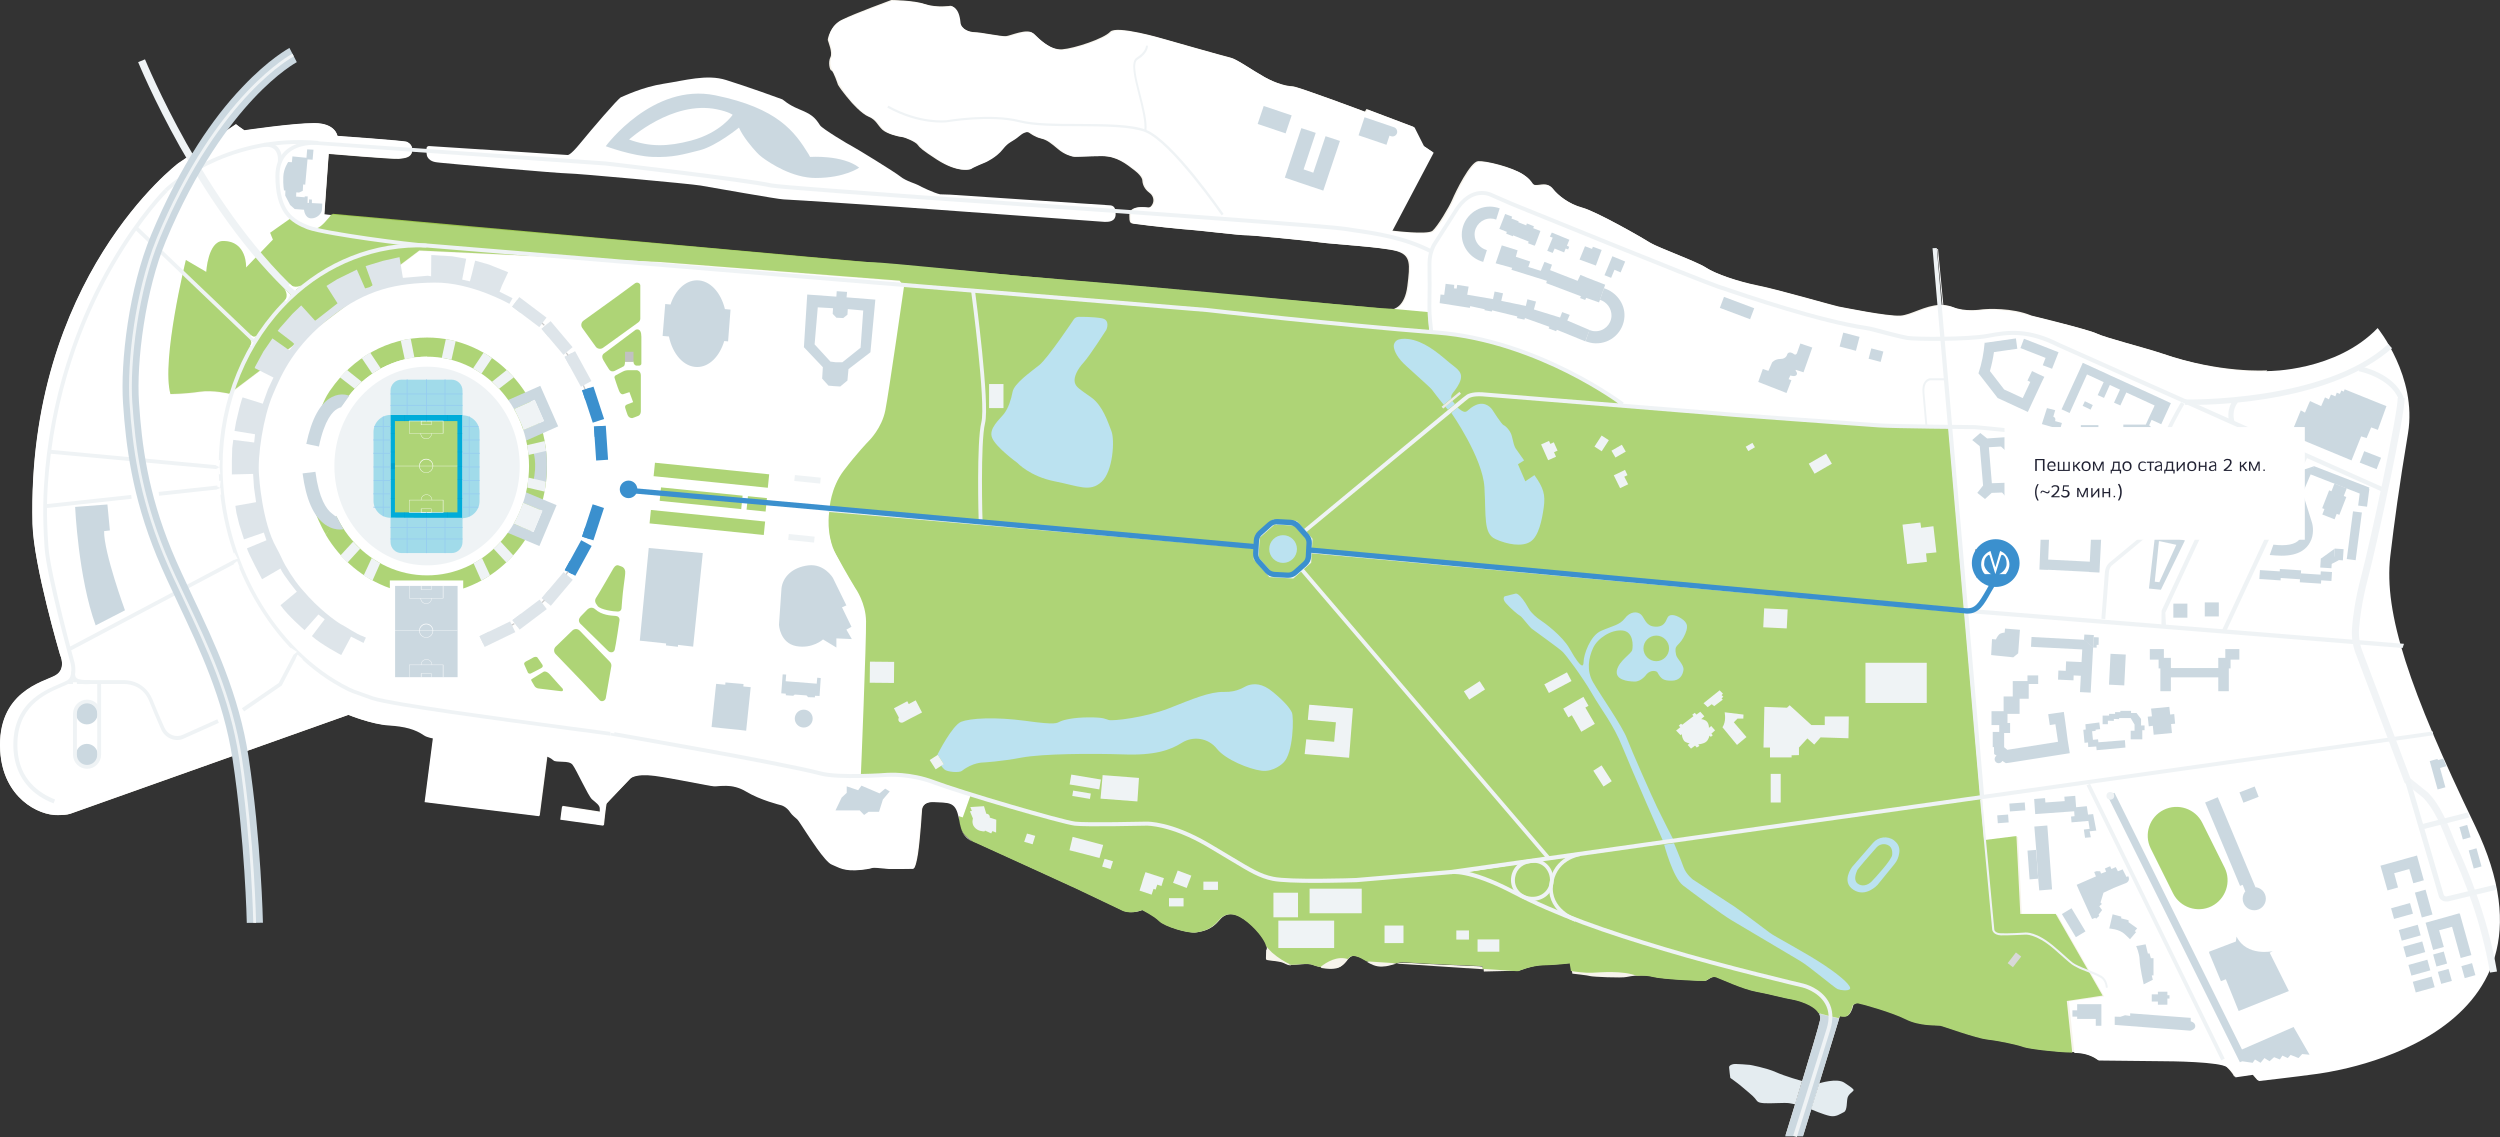 <?xml version="1.0" encoding="utf-8"?>
<!-- Generator: Adobe Illustrator 20.1.0, SVG Export Plug-In . SVG Version: 6.00 Build 0)  -->
<svg version="1.1" id="Layer_1" xmlns="http://www.w3.org/2000/svg" xmlns:xlink="http://www.w3.org/1999/xlink" x="0px" y="0px"
	 viewBox="0 0 1424.3 647.8" style="enable-background:new 0 0 1424.3 647.8;" xml:space="preserve">
<rect x="0" y="0" width="1424.3" height="647.8" fill="#333333" stroke="none"/>
<style type="text/css">
	.st0{fill:#F7F4EC;}
	.st1{fill:none;stroke:#FFFFFF;stroke-width:2;stroke-miterlimit:10;}
	.st2{fill:#FFFFFF;}
	.st3{fill:#CBD8E0;}
	.st4{fill:#9BC34C;}
	.st5{fill:#AED476;}
	.st6{fill:#BBE2F0;}
	.st7{fill:#E4ECF0;}
	.st8{fill:#ADADAD;}
	.st9{fill:#EFF3F5;}
	.st10{fill:none;stroke:#FFFFFF;stroke-miterlimit:10;}
	.st11{fill:#C1C1C1;}
	.st12{fill:#D8D8D8;}
	.st13{fill:#EAEAEA;}
	.st14{fill:none;stroke:#FFFFFF;stroke-width:9;stroke-miterlimit:10;}
	.st15{fill:#00ACD9;}
	.st16{fill:#009FCD;}
	.st17{fill:#A1DBEA;}
	.st18{fill:#96CDEF;}
	.st19{fill:#DEE5EA;}
	.st20{fill:#3B90CE;}
	.st21{fill:#C9C9C9;}
	.st22{fill:none;stroke:#3B90CE;stroke-width:11;stroke-miterlimit:10;}
	.st23{fill:#F1F4F6;}
	.st24{fill:#212233;}
</style>
<g>
	<path class="st0" d="M198.5,407.3L40.2,463.6c-2.3,0.8-4.8,0.7-7.2,0.8c-11,0.3-31.3-9.9-32.8-36.5c-2-33.8,24.6-39.2,31.3-42.9
		s2.8-11.8,2.8-11.8s-15.2-51.3-15.7-74.6c-3.4-140.1,83-205.4,83-205.4l32.9-22.3l1.8,1.4l3,2.1c0,0,27.6-4.1,39.8-4.1
		s13.2,7.3,13.2,7.3s38.5,2.6,39.7,3.4c1.2,0.7,3.3,1.9,2.8,5.3c-0.5,3.4-4,3.9-7.6,4.2s-39.9-2.8-39.9-2.8l-2.5,34.6
		c0,0,70.4,6.5,74.5,6.9c4.2,0.4,77.7,6.7,77.7,6.7s62.7,5.6,72.3,6.4c9.6,0.8,81.7,7.7,87.8,7.6c6.1-0.1,77.5,7.1,79.8,7.4
		c2.3,0.2,78.7,6.6,78.7,6.6s65.1,6,66.7,6.2c1.6,0.2,69.6,6.7,70.6,6.3s7.4-1.2,8.9-13.5c1.5-12.4,2.1-17.5-6.3-19.9
		c-8.4-2.3-37.4-4-43.7-4.9c-6.3-1-40.8-4.3-42.6-4.1s-27.9-2.9-31.5-3.1s-25.3-2.5-27.5-2.9c-2.2-0.4-4.9-0.3-5.9-1
		c-1.1-0.7-0.8-3-0.9-4c0-1-0.6-6.2,10.4-4.7c1.2,0.2,2.4-0.9,3-2.5c0.8-2.1,0-4.5-1.9-5.9c-1.5-1.1-3.9-3.4-4.1-7.1
		c0,0,0.2-2.1-4.4-5.7c-4.7-3.6-10.2-8.2-18.8-8.2c-8.5,0-15.1,0.6-16.4,0.3s-4.7-1.1-8.5-4.3s-6.2-5.2-9.6-6
		c-3.4-0.7-6.5-3.1-6.5-3.1s-2.1-2.1-6.4,1.6c-4.3,3.7-6,3.1-9.6,7.7c-3.6,4.6-9.6,7.3-9.6,7.3s-7.4,3-8.4,3.9c0,0-6.5,2.6-18.9-5.4
		c-8.3-5.4-9.8-6.8-10.9-8.4c-1-1.6-7.2-4.3-9.2-4.5c-2-0.2-8.2-1.7-10.9-4.1c-2.7-2.5-3.6-5.7-7.8-7.4s-9.9-8.3-9.9-8.3
		s-5.2-5.9-7.6-9.9c0,0-2.6-7.9-3.7-8.1c-1.1-0.2-2-4.9-0.6-7.6s-1.4-9.1-1.5-9.8c-0.1-0.7,1.6-8.7,8.4-11.7
		C486.8,7.7,507.8,0,507.8,0s12.7,0.1,19.1,2.3c6.4,2.2,14.7,1,14.7,1s4.1,0.3,4.9,9c0.4,4.1,5.4,6,8.7,6c3.3,0,15.5,2.6,17.9,2.3
		c2.5-0.2,12.2-4.7,15.4-1.6s9.6,9.6,16.6,9.1c7-0.5,23.8-6.1,27.4-10s29.9,3.9,29.9,3.9s35.4,10.1,38.6,10.8
		c3.2,0.7,12.2,7.1,19.2,11c7,3.9,13.2,5.3,16,5.3s41.4,14.5,41.4,14.5l0.9-1.5l26.7,10.1l5.4,10.7l5.5,3.7l-23.6,44.7
		c0,0,20.6,2.6,23.6,0.2c2.9-2.5,9.5-13.5,11.3-17.8c1.8-4.3,10.2-21.5,14.7-21.9c4.5-0.3,19.3,3.4,25.3,7.4c6,3.9,4.3,6.1,7.5,6.2
		c3.2,0.1,6.3-1.8,9.3,1.9c2.9,3.7,9.3,8.8,17.1,10.9c7.9,2.1,34.2,17.1,38.3,19.8s27,10.9,32,14.3c5,3.4,18.2,8,29.8,10.3
		c11.6,2.3,43.7,11.6,46,12s27.8,5.7,35.4,5.2c5.9-0.4,13.9-5.8,22.4-6.1l1.2,0l1.7,0.1l1.7,0.3c0.9,0.2,1.8,0.5,2.7,0.8
		c6.9,2.8,15.2,1.6,17.3,1.3c2-0.2,16.5-1.1,27.6,3.6c0,0,32.1,7.8,36.9,10.1c4.8,2.4,28.2,8.3,37.3,11.4
		c33.4,11.6,60.1,9.7,60.1,9.7c-13.1,17.6,2.4,30.9,2.4,30.9c46.5,47.2-14.4,154.2-14.7,179c-0.3,24.8,17.5,69.6,38.7,98.6
		c21.1,29,7.3,91,1.3,91.8c-12.9,1.8-33.3,4.1-33.3,4.1l-3.1-3.6l-10.2,1.5c0,0-0.7-2.1-4.4-5.6c-3.8-3.4-33.9-3.6-37.2-3.6
		c-3.3,0-36.3-0.4-36.3-0.4s-4.9-4.3-13.5-4.3c-8.6,0-25.6-2.1-28.4-3.2c-2.8-1.1-13.9-3.5-20.3-4.2c-6.5-0.7-25.5-7.6-27-7.9
		c-1.5-0.2-11.6,0.4-19.5-3.6c-7.9-4-25.1-8.8-27.1-9.1c-2-0.3-3.2,1.2-3.2,1.2c-0.6,2.8-1.9,5.4-3.4,6.1s-4.2,0-4.2,0l-21,68.2
		h-10.1c0,0,18.3-58.9,19.8-66c1.5-7.2-11.6-11-16-11.7c-4.4-0.7-11.5-2.7-19.8-4.3c-8.2-1.5-20.6-7.4-23.2-8.3
		c-2.6-0.9-5.1,2-6.3,2.1c-1.2,0.1-24.7-0.9-29.7-2.3s-12.7-0.4-15.3,0.2c-2.6,0.7-19.7-0.1-20.7-0.5c-1.1-0.4-10.2-1.4-10.2-1.4
		l-1-6.1c0,0-8.2,1-15,1.1s-14.3,3.3-14.3,3.3l-20.1,0.5l-0.5-3.2c0,0-0.4-0.2-4.1-0.3c-3.7-0.1-32.4-1.4-38.8-1.9
		c-6.4-0.6-8.3,2-14.4,2.2c-6.1,0.2-9.8-4.3-14.5-5.5c-4.8-1.3-4.8,2.8-8.9,5.5c-4.2,2.7-13.7,0.5-16.1-0.6c-2.5-1.1-9.8,0.1-12.5,0
		c-2.7-0.1-2.9-1.2-6.1-2s-7.6-0.7-7.9-1.4c-0.3-0.7,0.4-5.8,0-7.7s-3.9-7.8-10.3-13.1s-12.2-6.6-16.5-1.3c-4.4,5.3-8.8,6.3-13.3,7
		c-4.4,0.7-17.8-3.4-20.8-6.5c-3-3.1-9.7-6.3-9.7-6.3c-7.4,2.9-11.9,0-11.9,0l-25.2-12c0,0-48.8-22.3-57.6-26.3
		c-8.8-3.9-8.2-8-10-15.8c-1.8-7.8-5.7-7.1-13.5-7.6c-7.9-0.4-7.5,5.2-7.5,5.2s-1,15.9-2.3,24.6c-1.4,8.7-2.5,8.2-2.5,8.2
		s-12,0.2-13.4,0.1c-14.2-1.3-5.8-0.6-16,0.5s-12.9-1.5-16.8-3c-3.9-1.5-13.6-17-14.6-18.3s-4.6-7.1-5.1-7.5
		c-0.6-0.4-3.2-2.7-3.8-3.7c-2.4-3.8-5.6-4.4-5.6-4.4s-11.6-2.8-19.7-7.7c-8.1-4.9-15.5-2.8-18.3-3c-2.7-0.2-22.9-4.5-34.1-6
		c-11.2-1.5-13.8,1.7-13.8,1.7s-13.2,13.8-13.6,14.3s-1.6,12.4-1.6,12.4l-24.5-3.4l1-7.6l21.5,3.3c0,0,0,0.1,0-2
		c0-2.1-2.2-3.4-4.4-5.3c-2.2-1.9-9-17-11.1-19.7c-2.2-2.8-9.4-0.9-10.9-2.5c-1.5-1.5-3.8-2.2-3.8-2.2l-4.4,34l-65.2-8l4.7-36.3
		c0,0-3.4-0.6-5-1.7c-5.1-3.5-10.8-5.1-20.3-5.7C211.9,412.8,198.5,407.3,198.5,407.3"/>
</g>
<g>
	<path class="st1" d="M1129.4,455.6"/>
</g>
<g>
	<g>
		<path class="st2" d="M548.5,466l4.9-13.8l-4.5-1.4c0,0-22-6.8-23.9-7.6c-1.9-0.8-13.3-2.2-13.3-2.2l-21.8,0.6l0.4-17.6l1.4-36.1
			l0.9-31.1l-0.4-5.9l-1.4-6.5L488,337l-7.1-12l-6.8-12.9l-2.5-10.7v-10.7l2.1-9.3l4.8-11.1l5.8-8.6l9.5-10.1l8-11.6l2.8-11
			l10.2-66.1l-2.2-2.7l-135.9-10.6l-137.7-6.6l-108.3,81.6c0,0-9.2-2.3-17.1-1.1c-7.9,1.2-16.4,1.3-16.4,1.3
			c-5.3-19.1,8.8-76.4,8.8-76.4l11.6,6.8c0,0,0.9-17.6,9.5-17.6c14-0.1,13.2,15.1,13.2,15.1l15.3-15.9l-1.6-3.9l11.8-8.3l0.6,0.4
			c0,0,11.3,5.9,14.3,5.3c2.4-0.5,6.6-5.7,8.2-7.8c-2.7-0.2-4.2-0.4-4.2-0.4l2.5-34.6c0,0,36.3,3.1,39.9,2.8s7.1-0.8,7.6-4.2
			c0.5-3.4-1.6-4.6-2.8-5.3c-1.2-0.7-39.7-3.4-39.7-3.4s-0.9-7.3-13.2-7.3c-12.2,0-39.8,4.1-39.8,4.1l-3-2.1l-1.8-1.4l-32.9,22.3
			c0,0-86.4,65.3-83,205.4c0.6,23.4,15.7,74.6,15.7,74.6s3.9,8.1-2.8,11.8S-1.9,394,0.1,427.8c1.6,26.6,21.8,36.8,32.8,36.5
			c2.5-0.1,4.9,0,7.2-0.8l158.4-56.3c0,0,13.3,5.5,22.8,6.1c9.5,0.6,15.2,2.2,20.3,5.7c1.6,1.1,5,1.7,5,1.7l-4.7,36.3l65.2,8l4.4-34
			c0,0,2.2,0.7,3.8,2.2c1.5,1.5,8.8-0.3,10.9,2.5c2.2,2.8,8.9,17.8,11.1,19.7c2.2,1.9,4.4,3.3,4.4,5.3c0,1.9,0,2,0,2v0v0l-21.5-3.3
			l-1,7.6l24.5,3.4c0,0,1.3-11.8,1.6-12.4s13.6-14.3,13.6-14.3s2.6-3.1,13.8-1.7c11.2,1.5,31.3,5.8,34.1,6c2.7,0.2,10.1-2,18.3,3
			c8.1,4.9,19.7,7.7,19.7,7.7s3.2,0.6,5.6,4.4c0.6,1,3.3,3.3,3.8,3.7c0.6,0.4,4.1,6.1,5.1,7.5s10.7,16.9,14.6,18.3
			c3.9,1.5,6.6,4.1,16.8,3c10.2-1.1,1.8-1.8,16-0.5c1.4,0.1,13.4-0.1,13.4-0.1s1.2,0.5,2.5-8.2s2.3-24.6,2.3-24.6s-0.3-5.7,7.5-5.2
			c7.9,0.4,11.7-0.2,13.5,7.6c0.2,0.8,0.4,1.6,0.5,2.4c-0.1-1.1-0.1-1.8-0.1-1.8L548.5,466z"/>
	</g>
	<g>
		<path class="st0" d="M547.8,472.7c0.9,2.6,2.4,4.7,5.9,6.7c-1.8-1.5-3.1-2.6-3.6-3.1C549.1,475.3,548.4,474.1,547.8,472.7z"/>
	</g>
	<g>
		<path class="st0" d="M752.3,551.4c3.8,0.7,8.8,1.1,11.5-0.7c1.9-1.2,3-2.8,4-4C762,544.9,756,548.4,752.3,551.4z"/>
	</g>
	<g>
		<path class="st0" d="M721.4,540.9c0,2.3-0.3,5.2-0.1,5.7c0.3,0.7,4.7,0.7,7.9,1.4s3.4,1.8,6.1,2c0.1,0,0.2,0,0.3,0
			c-3.5-1.8-7.3-4.1-10.8-7C723.8,542.1,722.6,541.4,721.4,540.9z"/>
	</g>
	<g>
		<path class="st0" d="M655.4,163.7c0,0-4.7-0.4-11.9-1l59.4,5.4C683.2,166.3,655.4,163.7,655.4,163.7z"/>
	</g>
	<g>
		<path class="st0" d="M787.3,550.7c3.6-0.1,5.7-1.1,8.2-1.7l-16.9-1.1C781.1,549.4,783.8,550.8,787.3,550.7z"/>
	</g>
	<g>
		<path class="st3" d="M1036.9,581.3c-1.5,7.2-19.8,66.1-19.8,66.1h10.1l20.6-67.1c-3.3-0.7-7.2-1.7-11.6-2.9
			C1036.9,578.5,1037.2,579.8,1036.9,581.3z"/>
	</g>
	<g>
		<path class="st2" d="M1410.1,470.5c-37.5-77.8-52.1-121.2-48.3-153.6c2.3-19.5,5-39.5,10.1-70.1c5.3-32.1-17.3-59.9-17.3-59.9
			c-23.7,24.7-62.2,24.5-62.2,24.5s-24.6,2.3-60.1-9.7c-9.1-3.1-32.5-9.1-37.3-11.4c-4.8-2.4-36.9-10.1-36.9-10.1
			c-14.9-4.4-25.6-3.8-27.6-3.6c-2,0.2-10.4,1.5-17.3-1.3c-0.9-0.4-1.8-0.6-2.7-0.8l-1.7-0.3l-1.7-0.1l-1.2,0
			c-8.4,0.3-16.5,5.7-22.4,6.1c-7.6,0.5-33.1-4.9-35.4-5.2c-2.3-0.3-34.3-9.7-46-12c-11.6-2.3-24.8-7-29.8-10.3
			c-5-3.4-27.8-11.6-32-14.3s-30.5-17.7-38.3-19.8c-7.9-2.1-14.2-7.2-17.1-10.9c-2.9-3.7-6.1-1.8-9.3-1.9c-3.2-0.1-1.5-2.3-7.5-6.2
			c-6-3.9-20.8-7.7-25.3-7.4c-4.5,0.3-12.9,17.6-14.7,21.9c-1.8,4.3-8.4,15.3-11.3,17.8s-23.6-0.2-23.6-0.2l23.6-44.7l-5.5-3.7
			l-5.4-10.7l-26.7-10.1l-0.9,1.5c0,0-38.6-14.5-41.4-14.5s-9-1.4-16-5.3c-7-3.9-16-10.3-19.2-11s-38.6-10.8-38.6-10.8
			s-26.3-7.7-29.9-3.9s-20.4,9.5-27.4,10s-13.4-6-16.6-9.1s-12.9,1.4-15.4,1.6c-2.5,0.2-14.6-2.3-17.9-2.3c-3.3,0-8.4-2-8.7-6
			c-0.8-8.7-4.9-9-4.9-9s-8.4,1.2-14.7-1c-6.4-2.2-19.1-2.3-19.1-2.3s-21,7.7-27.8,10.7c-6.8,2.9-8.4,8.1-8.4,11.7
			c0,0.7,2.8,7.1,1.5,9.8c-1.4,2.7,0,6.7,0.6,7.6c0.5,0.8,1.1,2,1.7,3.3c2.1,4.8,4.9,9.3,8.4,13.3c0.7,0.8,1.2,1.4,1.2,1.4
			s5.7,6.6,9.9,8.3s5.1,4.9,7.8,7.4c2.7,2.5,8.9,3.9,10.9,4.1c2,0.2,8.1,2.9,9.2,4.5s2.6,3,10.9,8.4c12.4,8,18.9,5.4,18.9,5.4
			c1-0.9,8.4-3.9,8.4-3.9s6-2.7,9.6-7.3c3.6-4.6,5.3-4,9.6-7.7c4.3-3.7,6.4-1.6,6.4-1.6s3.1,2.3,6.5,3.1c3.4,0.7,5.8,2.7,9.6,6
			c3.8,3.2,7.2,4.1,8.5,4.3c1.3,0.3,7.9-0.3,16.4-0.3s14.1,4.6,18.8,8.2c4.7,3.6,4.4,5.7,4.4,5.7c0.2,3.7,2.6,6,4.1,7.1
			c1.8,1.4,2.7,3.7,1.9,5.9c-0.6,1.5-1.8,2.6-3,2.5c-11-1.5-10.4,3.7-10.4,4.7c0,1-0.2,3.2,0.9,4c1.1,0.7,3.8,0.6,5.9,1
			c2.2,0.4,23.9,2.8,27.5,2.9c3.6,0.2,29.7,3.3,31.5,3.1s36.3,3.2,42.6,4.1c6.3,1,35.3,2.6,43.7,4.9c8.4,2.3,7.7,7.5,6.3,19.9
			c-1.4,12-7.5,13.1-8.8,13.5l20.8,1.9l0.7,11.3l17.1,1.9l25.4,5.9l18.3,6.8l19.5,8.8l26.3,15.4l1.9,3.6l17.2,0.9l37.7,3.4l27.5,2.1
			l30,2.1l27.4,2l20.6,0.8l27,0.8l20.2,235l18.4-2.3l2.2,44.4h20.2l26.7,46.5l-20.1,2.8l3.1,29.4c0.1,0,0.2,0,0.4,0
			c8.6,0,13.5,4.3,13.5,4.3s32.9,0.4,36.3,0.4c3.3,0,33.5,0.2,37.2,3.6c3.8,3.4,4.4,5.6,4.4,5.6l10.2-1.5l3.1,3.6
			c0,0,20.3-2.3,33.3-4.1C1320,611.7,1470.1,595,1410.1,470.5z"/>
	</g>
	<g>
		<path class="st4" d="M792.6,176.2c0,0,0.1,0,0.1,0l-89.8-8.1c10.4,1,18.6,1.7,19.1,1.8C723.6,170.2,791.6,176.6,792.6,176.2z"/>
	</g>
	<g>
		<path class="st4" d="M547.8,472.7c-0.6-1.6-0.9-3.5-1.3-5.6C546.7,468.6,547,470.7,547.8,472.7z"/>
	</g>
	<g>
		<path class="st4" d="M336.8,135.8c0,0,62.7,5.6,72.3,6.4c9.6,0.8,81.7,7.7,87.8,7.6c6.1-0.1,77.5,7.1,79.8,7.4
			c1.7,0.2,45.3,3.8,66.9,5.6l-454-41c0,0-0.3,0.3-0.7,0.9c15.2,1.4,66.8,6.1,70.3,6.5C263.3,129.5,336.8,135.8,336.8,135.8z"/>
	</g>
	<g>
		<path class="st0" d="M840.5,550.4c-3.7-0.1-32.4-1.4-38.8-1.9c-2.6-0.2-4.5,0.1-6.2,0.5l6.7,0.4l42.7,2.8l-0.2-1.5
			C844.6,550.8,844.2,550.5,840.5,550.4z"/>
	</g>
	<g>
		<path class="st5" d="M1197.9,567.2l-26.7-46.5H1151l-2.2-44.4l-18.4,2.3l-20.2-235l-27-0.8l-20.6-0.8l-27.4-2l-30-2.1l-27.5-2.1
			l-37.7-3.4l-17.2-0.9l-1.9-3.6l-26.3-15.4l-19.5-8.8l-18.3-6.8l-25.4-5.9l-17.1-1.9l-0.7-11.3l-20.8-1.9c0,0-0.1,0-0.1,0
			c-1,0.4-69-6.1-70.6-6.3c-0.6-0.1-8.7-0.9-19.1-1.8l-59.4-5.4c-21.6-1.8-65.2-5.4-66.9-5.6c-2.3-0.2-73.7-7.5-79.8-7.4
			c-6.1,0.1-78.2-6.8-87.8-7.6c-9.6-0.8-72.3-6.4-72.3-6.4s-73.5-6.3-77.7-6.7c-3.6-0.4-55.1-5.1-70.3-6.5c-1.6,2.1-5.8,7.3-8.2,7.8
			c-3.1,0.7-14.3-5.3-14.3-5.3l-0.6-0.4l-11.8,8.3l1.6,3.9l-15.3,15.9c0,0,0.8-15.2-13.2-15.1c-8.5,0.1-9.5,17.6-9.5,17.6l-11.6-6.8
			c0,0-14.1,57.3-8.8,76.4c0,0,8.6-0.1,16.4-1.3c7.9-1.2,17.1,1.1,17.1,1.1l108.3-81.6l137.7,6.6l135.9,10.6l2.2,2.7l-10.2,66.1
			l-2.8,11l-8,11.6l-9.5,10.1l-5.8,8.6l-4.8,11.1l-2.1,9.3v10.7l2.5,10.7l6.8,12.9l7.1,12l2.9,7.4l1.4,6.5l0.4,5.9l-0.9,31.1
			l-1.4,36.1l-0.4,17.6l21.8-0.6c0,0,11.4,1.4,13.3,2.2c1.9,0.8,23.9,7.6,23.9,7.6l4.5,1.4l-4.9,13.8l-2.2-0.7c0,0,0,0.7,0.1,1.8
			c0.4,2.1,0.8,4,1.3,5.6c0.5,1.3,1.3,2.6,2.3,3.6c0.5,0.5,1.8,1.6,3.6,3.1c0.7,0.4,1.4,0.8,2.3,1.1c8.8,3.9,57.6,26.3,57.6,26.3
			l25.2,12c0,0,4.4,2.9,11.9,0c0,0,6.7,3.3,9.7,6.3c3,3.1,16.3,7.1,20.8,6.5c4.4-0.7,8.9-1.7,13.3-7c4.4-5.3,10.1-4,16.5,1.3
			s10,11.2,10.3,13.1c0.1,0.5,2.5,3.1,3.5,4c3.4,3,7.2,5.3,10.8,7c2.9,0,9.8-1.1,12.1,0c0.9,0.4,2.6,0.9,4.6,1.3
			c3.7-3,9.7-6.5,15.6-4.6c1.2-1.3,2.4-2.2,4.9-1.5c2,0.5,3.9,1.7,5.8,2.8l16.9,1.1c1.7-0.5,3.6-0.8,6.2-0.5
			c6.3,0.6,35.1,1.8,38.8,1.9s4.1,0.3,4.1,0.3l0.2,1.5l19.3,1.3l1,0c0,0,7.5-3.2,14.3-3.3c6.8-0.1,15-1.1,15-1.1l0.7,4.3
			c2.2,0.4,8,1.2,12.1,1c4.7-0.2,17.5-1.4,25.5,1.8c3-0.2,6.4-0.1,9,0.6c5,1.4,28.6,2.5,29.7,2.3c1.2-0.1,3.7-3,6.3-2.1
			c2.6,0.9,15,6.8,23.2,8.3c8.2,1.5,15.3,3.6,19.8,4.3c3.5,0.6,12.6,3.1,15.4,7.8c4.3,1.2,8.3,2.2,11.6,2.9l0.3-1.1
			c0,0,2.6,0.7,4.2,0c1.5-0.7,2.9-3.3,3.4-6.1c0,0,1.2-1.5,3.2-1.2c2,0.3,19.2,5.1,27.1,9.1c7.9,4,18,3.3,19.5,3.6
			c1.5,0.2,20.5,7.2,27,7.9c6.5,0.7,17.5,3.1,20.3,4.2c2.8,1.1,19.3,3.1,28,3.2l-3.1-29.4L1197.9,567.2z"/>
	</g>
</g>
<g>
	<path class="st2" d="M490.4,442.6l-2.2-0.1c0-0.8,3.1-78.2,3-88.4c-0.1-9.8-5.8-17.8-5.8-17.9l0-0.1c0-0.1-4.3-7-11-19.2
		c-6.4-11.7-4.3-25-4.2-25.6l2.2,0.4l-1.1-0.2l1.1,0.2c0,0.1-2.1,13.2,3.9,24.2c6.4,11.7,10.6,18.5,10.9,19
		c0.5,0.7,6.1,8.8,6.2,19.1C493.6,364.4,490.5,441.8,490.4,442.6z"/>
</g>
<g>
	<g>
		<path class="st5" d="M211.5,263.8l-21,33.6l-10.9-5.4c0,0,2.8,7.2,6.1,12.7"/>
	</g>
	<g>
		<path class="st5" d="M185.6,304.7c8.4,14.2,21.3,25,36.5,30.4v-4.4h41.8v4.6c27.7-9.4,47.7-37.1,47.7-69.8
			c0-40.4-30.6-73.2-68.3-73.2c-22.5,0-42.5,11.7-54.9,29.7c0,0-3.5,4.2-6.6,13.7s9.5-4.7,9.5-4.7s9.1,0.1,8.7,1.6
			c-0.5,1.4,10.4,29.2,10.4,29.2"/>
	</g>
</g>
<g>
	<path class="st2" d="M472.4,291.8l-2.2-0.3l0.2-1.7c0-1,0.7-12.7,8.6-23.1c7.9-10.4,14.2-16.9,14.3-16.9l0,0
		c0.1-0.1,7-6.9,8.9-16.5c2-10,10.7-70.9,10.8-71.5l2.2,0.3c-0.1,0.6-8.8,61.5-10.8,71.6c-2,10.2-9.1,17.2-9.6,17.7
		c-0.3,0.3-6.5,6.7-14.1,16.7c-7.6,10-8.1,21.8-8.1,21.9l0,0.1L472.4,291.8z"/>
</g>
<g>
	<path class="st1" d="M469,292.9"/>
</g>
<g>
	<path class="st2" d="M477.1,271.6l-101.5-9.3c-3.2-0.3-5.6-3-5.6-6.2l1.4-106.4l2.2,0l-1.4,106.4c0,2,1.5,3.8,3.6,4l101.5,9.3
		L477.1,271.6z"/>
</g>
<g>
	<path class="st6" d="M611.8,181.9c0,0-14.8,22.2-19.7,26.1c-4.9,3.9-14.3,10.5-15.2,15.2c-0.9,4.7-2.4,9.2-4.8,12.4
		c-2.4,3.2-9.2,8.6-6.8,14c2.3,5.4,14.3,14.1,14.3,14.1s7.1,7.7,21.2,10.5c14.1,2.8,20.1,6.3,26.7,0.4s7.7-23.9,5.7-29
		c-2-5.1-4.9-14.5-11.5-19.2s-8.8-5.8-9.4-8.7c-0.6-2.9,1.5-7.3,5-11.1c3.5-3.8,13-18.7,13-18.7s2.6-5.7-2.7-6.6
		c-5.3-0.9-12.6-0.8-12.6-0.8S612.9,180.3,611.8,181.9z"/>
</g>
<g>
	<path class="st6" d="M830.4,232.1c0,0,2,2.1,3.8,2.5s2.3-1.8,6.3-3.7c6.1-2.9,9.6,2.4,9.6,2.4s5.4,8.5,6.5,8.9s4.1,3.2,4.8,6.6
		c0.4,1.7,0.8,3.3,1.1,4.4c0.3,1.1,0.8,2.1,1.5,3c0.9,1.3,2.5,3.5,4.3,6.1l-3.5,2.2l4.2,9.7l5.2-3.5c5.2,7.3,6.3,11.1,5.3,18.4
		c-1,7.2-2.9,16.5-7.6,19.5c-4.7,3.1-13.2,1.6-20-1.5c-6.8-3.2-5.2-12.6-6.2-29.5c-1-16.9-18.8-42.3-18.8-42.3"/>
</g>
<g>
	<path class="st6" d="M822.5,230.6c-2.3-2.9-5.9-7.4-6.7-8.6c-0.7-1-5-4.7-14.5-13.4c-5.3-4.7-6.8-8.4-7.2-10.8
		c-0.3-2,0.9-3.8,2.8-4.4c1.8-0.5,4.6-0.7,8.7,0.4c8.4,2.3,15.9,9.3,20.4,13c4.4,3.6,8.4,5.5,5.3,11.7c-2.6,5.1-5.2,6-4.4,8.4"/>
</g>
<g>
	<path class="st1" d="M824.6,233.1"/>
</g>
<g>
	<path class="st6" d="M534.4,429.3c0,0,8.1-16,13.2-18.1c5.2-2,19.1-2.9,36.8-0.5c17.8,2.5,17.6,1.2,19.7,0.3
		c2-0.9,7.6-2.3,16.4-2.3s8.9,0.9,11.2,1.5c2.3,0.7,20.6-1.4,34.1-6.6c13.5-5.3,23.4-9.6,31.6-9.4c8.2,0.2,11.4-3.2,14.1-3.9
		c2.8-0.7,7.4-1.4,13.9,4.1c6.6,5.5,9.4,9,10.6,11.5c1.2,2.5,0.9,23.4-4.9,28.7c0,0-5.3,5.4-12.4,4.5c-7-0.9-20.5-6.3-25.4-12.5
		c-4.9-6.2-13.5-7.5-20-3.4c-6.5,4.1-15.3,7.3-33.4,6.6c-18.1-0.6-45.8-0.4-57.8,1.8c-12,2.3-21.9,2.8-21.9,2.8s-6-0.1-12.2,4.8
		c-1.6,1.2-8.4,0.6-9.9-0.8c-1.5-1.4-1.9-2.2-1.9-2.2l1.4-1l-3.5-5.5L534.4,429.3z"/>
</g>
<g>
	<path class="st6" d="M1039.7,550.1c-10.3-7-29.1-16.8-31.3-18.6c-2.3-1.8-18.8-14.1-20.4-15.1c-1.6-1-23.5-15.3-23.5-15.3
		s-3.9-2.9-5.4-7.2s-5.4-13.5-5.4-13.5l-5.6,0.8c0,0,4.9,18.7,10.7,23.2c5.8,4.4,21.7,16.3,27.9,20c6.2,3.7,34.2,20.3,39.1,23.2
		c4.9,2.9,19.3,15.1,21.1,15.9c1.8,0.7,5.8,1.2,7,0C1055.1,562.1,1050.1,557.1,1039.7,550.1z"/>
</g>
<g>
	<path class="st7" d="M1022.7,629.2c0,0-0.8-0.3-3.4-0.7c-2.6-0.4-10.6,0.3-14.4,0s-3.6-1-5.1-2.8c-1.5-1.8-4.4-3.9-6.6-5.9
		c-2.2-2-7.4-5.7-7.4-5.7s-0.7-5-0.7-6s0.9-1.4,2.2-1.8s9.8,0.4,9.8,0.4s9.3,1.7,14.6,4.1s15,5.1,15,5.1"/>
</g>
<g>
	<path class="st7" d="M1036.4,617.2c0,0,10.1-3.2,14.3-0.4c4.2,2.8,5.5,3.7,5.3,4.4c-0.2,0.7-2.8,2-3.4,4.2s-0.1,7.3-2.1,8.2
		c-2,0.9-4.3,2.9-7.9,2.2c-3.6-0.7-10.8-3.8-10.8-3.8"/>
</g>
<g>
	<polygon class="st8" points="1125.2,312.9 1142.1,312.1 1142.9,328 1125.9,329.1 	"/>
</g>
<g>
	<path class="st2" d="M541.5,110.9l91.2,6.1c1.3,0.1,2.3,1,2.6,2.2c0.2,0.7,0.3,1.6,0.3,2.8c0,4.4-4.2,4.5-6.4,4.4l-116.6-8.5
		c0,0-63.5-4.3-66.2-4.3c-2.7,0-41.4-6.9-47.3-7.9c-5.9-1-70.4-6.9-75.5-6.9c-5,0-70.7-5.8-72.8-6.1c-2.2-0.3-5.5-0.2-7.3-3.3
		c-0.5-0.9-0.6-3.3-0.5-4.9c0-0.8,0.7-1.3,1.4-1.3l78.9,5.1c0,0,1.2,0.8,7.3-6.7c6.1-7.5,21.6-25.6,23.2-26.2
		c1.6-0.6,12.1-5.8,24.3-7.7c12-1.8,24.6-5.6,35.6-2.1c11,3.4,31.1,10.6,32,11c0.9,0.4,2.8,2.8,9.5,5.6c6.8,2.8,8.9,4.3,12,9.2
		c1.2,1.9,16.3,11,18.4,12c2,1,24.2,14.6,27.4,17.2c3.2,2.6,8.9,4.1,10.2,4.9c1.3,0.8,9,4.5,12.4,5.2
		C536.9,110.7,541.5,110.9,541.5,110.9z"/>
</g>
<g>
	<path class="st1" d="M1353.8,363.1"/>
</g>
<g>
	<path class="st1" d="M1121.6,346.5"/>
</g>
<g>
	<polygon class="st9" points="1083.9,298.9 1086.5,321.3 1097.8,320.1 1097.3,315.3 1103.2,314.7 1101.5,299.8 1094.5,300.7 
		1094.1,297.7 	"/>
</g>
<g>
	<polygon class="st3" points="1128.2,246.7 1123.6,250.7 1127.9,254.2 1129.8,276.6 1126.5,280.8 1130.9,284.3 1134.7,280.8 
		1140.6,280.6 1146.5,287.1 1143.8,290.9 1149.1,294.4 1152.6,290 1149.2,286.7 1153.3,282.8 1148.2,277.1 1143.7,275 1134.8,275.3 
		1133.1,254.8 1140,254.4 1143.9,258 1149.9,257.2 1149.9,263 1151.7,264.6 1153.3,262.7 1153.1,256.8 1156.3,253.1 1151.9,249.6 
		1148.8,253.4 1146.8,253.4 1142.2,249.1 1132.1,249.8 	"/>
</g>
<g>
	<path class="st1" d="M628.5,118"/>
</g>
<g>
	<path class="st1" d="M704.8,144.8"/>
</g>
<g>
	<polygon class="st9" points="1005.2,402.7 1004.7,425.9 1008.4,425.9 1008.4,431.5 1020.7,431.5 1020.7,430.3 1024.9,430.2 
		1024.9,425.9 1029.7,420.7 1033.6,424.2 1037.2,420.1 1053.1,420.6 1053.3,408.2 1039.6,408.2 1039.6,413.1 1032,413.1 
		1019.6,401.8 1018.1,403.2 	"/>
</g>
<g>
	<path class="st9" d="M956.5,413.4l1.2-1.1l0.7,0.6l6.4-4.9l-0.7-0.8l1.4-1.1l1,1l2.2-1.6l2.3,2.6l-1.8,1.6c0,0,2.2,0.1,3.4,1.6
		s1,3.4,1,3.4l1.3-1.1l2.2,2.5L975,418l0.8,0.9l-1.1,0.9l-0.8-0.7c0,0-0.4,2.4-2,3.6c-1.6,1.2-4.4,1.4-4.4,1.4l0.7,0.8l-1.5,1
		l-1-1.1l-2.3,1.7l-1.9-2.1l1.1-0.9c0,0-2.3-0.3-3.2-1.5c-0.8-1.2-1.1-2.3-1.2-3.3l0-0.4l-0.8,0.5l-2.5-2.6l2.4-1.9l-0.9-0.9
		L956.5,413.4z"/>
</g>
<g>
	<polygon class="st9" points="745.9,401.5 745.1,410.1 761.1,411.5 760.1,422.6 744.2,421.2 743.3,429.6 768.6,431.7 770.8,403.6 	
		"/>
</g>
<g>
	<polygon class="st9" points="611.1,476.8 609.3,484.4 626.4,488.8 628.5,481.4 	"/>
</g>
<g>
	<path class="st9" d="M552.8,459.8l0.9,2.2l-1.1,0.2l1.7,4.1c0,0-1,2.8,0.9,5c1.9,2.3,4.7,2.3,5.6,2.4l0.4-0.5l3.5,1.6l0.7-1.3
		l2.1,0.8l0.1-7.3l-3.7-1.2c0,0,0.2-1-0.6-1.7c-0.8-0.6-1.4-0.5-1.4-0.5l-1.3-4.3L552.8,459.8z"/>
</g>
<g>
	<polygon class="st9" points="585.1,474.9 583.5,479.6 588.3,481 589.8,476.2 	"/>
</g>
<g>
	<polygon class="st9" points="629.3,489.3 627.9,493.7 632.7,495.1 634.1,490.7 	"/>
</g>
<g>
	<polygon class="st9" points="628.2,441.6 627,455 648,456.6 648.9,443.2 	"/>
</g>
<g>
	<polygon class="st3" points="400.4,315.1 369.6,312.2 364.5,365 379.5,366.6 379.4,367.7 386.2,368.5 386.3,367.4 394.9,368.4 	"/>
</g>
<g>
	<path class="st2" d="M420.6,408.5l-9.1-0.9l1.4-13.8l9.1,0.9L420.6,408.5z M412,407.1l8.1,0.8l1.3-12.9l-8.1-0.8L412,407.1z"/>
</g>
<g>
	<g>
		<polygon class="st3" points="423.5,391.1 423.6,389.7 413.3,388.8 413.2,390.1 408,389.6 405.4,414.2 410.9,414.8 420.9,415.8 
			425.1,416.3 427.7,391.5 		"/>
	</g>
	<g>
		<path class="st3" d="M420.9,417.7C420.9,417.7,420.9,417.7,420.9,417.7L420.9,417.7z"/>
	</g>
</g>
<g>
	<path class="st3" d="M445.2,335.4l0,0.2l-1.4,20.4c0,0,0.5,10.3,9.8,12.1c9.3,1.7,15.3-3.8,15.3-3.8l7.6,4.6v-5.2l8.8,0.4l-3.1-5.4
		l2.9-1.6l-5.4-11.1l2.5-1.1l-7.7-15.7c0,0-4.9-8.2-14-7.1S445.9,328.7,445.2,335.4z"/>
</g>
<g>
	<polyline class="st3" points="466.9,396.8 467.6,386.3 465.6,386.1 465.3,389.5 447.6,388.1 447.9,384.3 445.9,384.2 445.1,395 
		447.7,395.2 447.7,396.1 451.9,396.4 452.8,395.7 459.5,396.2 460.4,397.2 464.3,397.3 464.3,396.4 466.9,396.5 	"/>
</g>
<g>
	<circle class="st3" cx="457.9" cy="409.4" r="5.1"/>
</g>
<g>
	
		<rect x="908.8" y="250.6" transform="matrix(0.543 -0.84 0.84 0.543 204.421 881.751)" class="st9" width="7.5" height="4.9"/>
</g>
<g>
	<g>
		<polygon class="st9" points="883.5,253.4 882.5,251.2 878,253.2 882,262.2 886.5,260.2 885.4,257.7 		"/>
	</g>
	<g>
		
			<rect x="884.3" y="252.4" transform="matrix(0.912 -0.409 0.409 0.912 -26.844 384.534)" class="st9" width="2.6" height="5.2"/>
	</g>
</g>
<g>
	<rect x="918.8" y="254.8" transform="matrix(0.866 -0.5 0.5 0.866 -4.989 495.518)" class="st9" width="6.8" height="4.5"/>
</g>
<g>
	<rect x="995" y="253.2" transform="matrix(0.866 -0.5 0.5 0.866 6.296 532.725)" class="st9" width="4.4" height="2.9"/>
</g>
<g>
	<polygon class="st9" points="925.4,271.6 927.2,270.7 925.8,267.7 924,268.6 924,268.6 919.4,270.8 923,278.1 927.6,275.9 	"/>
</g>
<g>
	<path class="st1" d="M896.2,488"/>
</g>
<g>
	
		<rect x="372.7" y="266.7" transform="matrix(0.995 0.101 -0.101 0.995 29.249 -39.386)" class="st5" width="65.4" height="7.7"/>
</g>
<g>
	
		<rect x="370.4" y="293.6" transform="matrix(0.995 0.101 -0.101 0.995 31.947 -39.014)" class="st5" width="65.4" height="7.7"/>
</g>
<g>
	
		<rect x="376.2" y="279.8" transform="matrix(0.995 0.101 -0.101 0.995 30.542 -38.726)" class="st5" width="46.7" height="7.7"/>
</g>
<g>
	
		<rect x="425.8" y="283" transform="matrix(0.995 0.101 -0.101 0.995 31.026 -41.905)" class="st5" width="10.9" height="7.7"/>
</g>
<g>
	<path class="st3" d="M1142.3,358.1l-0.2,2.3c0,0-2.2,0.1-3.2,1.1s-1.8,2.8-1.8,2.8l-2.2-0.2l-0.5,9.1l12.6,1.3l2.8-2.3l1-13.4
		L1142.3,358.1z"/>
</g>
<g>
	<path class="st3" d="M1136,425.6h-0.7V417h3.7v-3.9h-4.4v-7.9h6.9v-8.4h5.2V388h8.4v-3.2h6.1v4.9h-5.4v8.4h-5.2v8.6h-6.9v5.2h1.5
		v5.7h-3.4v8.1l1.8,1.5l28.9-4.6l-1.5-10l-3.2,0.5l-0.9-6.2l8.9-1.3l0.9,6.2l1.3,9.9l1.2,7.4l-34.2,5.4l-2.2,0.3l-2-1.3
		c-0.4,0.8-1.2,1.3-2.1,1.3c-1.3,0-2.3-1-2.3-2.3c0-0.8,0.4-1.6,1.1-2l-1.1-0.7l-0.3-0.2L1136,425.6z"/>
</g>
<g>
	<path class="st3" d="M175,85.1l-0.4,4.8l-8-0.8l-0.3,3.3l-2.1-0.1c0,0-2.6,3.6-2.8,8.4c-0.2,4.7,0.4,7.8,0.4,7.8l0.8,0l-0.1,2.9
		l2.8,5.4l2.6,2.3l5.3,0.4c0,0,0.4,4.7,3.9,4.9c3.5,0.2,6.2-2.8,6.3-4.8c0.1-2.1,0.2-3.6,0.2-3.6l-5.9-0.3l0-2l-1.6-0.1l-0.1,2
		l-0.8,0l0.1-3.7l-1.7,0l0,0.5l-4.9-0.4l0.1-2.4l1.6,0.1l2.1-1l0.2-3.6l1.2,0.1l1.3-14.4l2.9,0.2l0.5-5.7L175,85.1z"/>
</g>
<g>
	<rect x="225.1" y="333.8" class="st3" width="35.6" height="52"/>
</g>
<g>
	<path class="st10" d="M337.1,311"/>
</g>
<g>
	<path class="st5" d="M361.9,161.3l-10.9,8l-18.6,13.4c-1.3,0.9-1.6,2.8-0.7,4.1l7.7,10.7c0.9,1.3,2.8,1.6,4.1,0.7l20.1-14.5
		c0.7-0.5,1.2-1.3,1.2-2.2l0,0l0-9.8l0-8.7C365,161.5,363.3,160.5,361.9,161.3z"/>
</g>
<g>
	<path class="st5" d="M341.7,399l-9.3-9.9l-15.9-16.5c-1.1-1.2-1.1-3,0.1-4.2l9.5-9.2c1.2-1.1,3-1.1,4.2,0.1l17.2,17.8
		c0.6,0.7,0.9,1.5,0.8,2.4l0,0l-1.7,9.7l-1.5,8.6C344.7,399.3,342.9,400,341.7,399z"/>
</g>
<g>
	<path class="st5" d="M360.9,206c0,1.9,1.5,2.3,1.5,2.3h1.8c0,0,1.2-0.1,1.2-1.2c0-1.1,0-1.5,0-1.5s0-8.1,0-13.7c0-5.7-3.3-4-3.3-4
		l-18.2,13.6c0,0-1.6,1.1-0.2,3.6c1.1,1.9,2.6,4.3,3.2,5.2c0.3,0.5,0.7,0.9,1.2,1.1c0.6,0.3,1.6,0.3,2.7-0.4l4.5-2.3
		c0,0,0.8-0.3,0.8-2.7"/>
</g>
<g>
	<path class="st5" d="M351,213.7l3.8-2c1.1-0.6,2.2-0.8,3.4-0.8h4.7c0,0,2.2,0.4,2.2,3c0,2.7,0,20.3,0,20.3s0.1,2-1.4,2.7
		c-1.6,0.7-3.5,1.3-3.5,1.3s-1.9,0.2-2.7-1.9c-0.4-1.2-1-2.8-1.3-3.9c-0.3-0.8,0.1-1.6,0.9-1.9l3.6-1.4l-2.1-5.7l-3.6,1.2
		c0,0-1.3,0.5-2.3-1.9s-2.6-7.5-2.6-7.5S349.8,214.3,351,213.7z"/>
</g>
<g>
	<rect x="356.1" y="200.4" class="st11" width="4.8" height="5.7"/>
</g>
<g>
	<path class="st3" d="M54.5,356.3l16.7-8.6c0,0-12-32.7-11.9-45.1l3.3-0.4l-1.4-14.8l-18.4,1.4C42.8,288.8,44.6,329.2,54.5,356.3z"
		/>
</g>
<g>
	<path class="st1" d="M53.6,355.1"/>
</g>
<g>
	<rect x="725.5" y="508.6" class="st9" width="14" height="14"/>
</g>
<g>
	<rect x="746.1" y="506.3" class="st9" width="29.7" height="14"/>
</g>
<g>
	<rect x="728.3" y="524.5" class="st9" width="31.8" height="15.6"/>
</g>
<g>
	<polygon class="st9" points="970.7,400.5 979.7,393.3 981.6,395.2 980.8,396 981.8,396.9 980.8,397.9 981.5,398.6 976.6,402.3 
		975.2,401.2 972.9,402.9 970.5,400.6 	"/>
</g>
<g>
	<path class="st9" d="M982.6,405.8l0.2,2.1c0.1,1.7-0.1,3.4-0.7,4.9c-0.2,0.6-0.5,1.1-0.8,1.5l8.3,10.1l5.4-4.5l-7.2-8.4l2.1-2.1
		h3.3l0.1-2.3L982.6,405.8z"/>
</g>
<g>
	<rect x="1008.8" y="440.9" class="st9" width="5.7" height="16.3"/>
</g>
<g>
	
		<rect x="717.8" y="62.4" transform="matrix(0.948 0.319 -0.319 0.948 59.389 -227.748)" class="st3" width="16.8" height="10.8"/>
</g>
<g>
	<path class="st3" d="M794.2,72.5l-0.9-0.3l0,0l-15.9-5.4l-3.4,10.3l15.9,5.4l1.7-5.2l0,0l0.9,0.3c1.4,0.5,2.9-0.3,3.4-1.7
		C796.3,74.5,795.6,73,794.2,72.5z"/>
</g>
<g>
	<polygon class="st3" points="763.4,80.3 755.2,77.6 748.2,98.4 742.7,96.5 749.6,75.7 741.4,73 732,101.2 740.2,104 740.2,104 
		746.7,106.2 746.7,106.2 753.9,108.6 	"/>
</g>
<g>
	<polygon class="st9" points="908.6,412.4 903.2,403.1 905,402.1 902.1,397 890.6,403.7 893.5,408.7 895.5,407.5 900.9,416.9 	"/>
</g>
<g>
	
		<rect x="880.5" y="386.2" transform="matrix(0.884 -0.467 0.467 0.884 -78.901 459.662)" class="st9" width="14.6" height="5.6"/>
</g>
<g>
	
		<rect x="834.2" y="390.8" transform="matrix(0.841 -0.542 0.542 0.841 -79.364 517.345)" class="st9" width="10.7" height="5.6"/>
</g>
<g>
	
		<rect x="909.7" y="437" transform="matrix(0.841 -0.542 0.542 0.841 -94.175 564.631)" class="st9" width="5.6" height="10.7"/>
</g>
<g>
	
		<rect x="1143.9" y="545.6" transform="matrix(-0.614 0.789 -0.789 -0.614 2284.354 -22.56)" class="st12" width="7.7" height="3.8"/>
</g>
<g>
	
		<rect x="834" y="494.1" transform="matrix(0.987 -0.16 0.16 0.987 -68.191 142.471)" class="st2" width="31.9" height="0.5"/>
</g>
<g>
	<path class="st1" d="M1118.3,307.7"/>
</g>
<g>
	<path class="st1" d="M22.3,305.6"/>
</g>
<g>
	<path class="st1" d="M96.4,102.4"/>
</g>
<g>
	<path class="st9" d="M30.5,457.7c-6-2.3-10.9-5.6-14.6-9.8c-4.9-5.5-7.6-12.4-8.2-20.4c-0.7-11.3,2.3-20.4,9-27.3
		c5.6-5.7,12.8-8.7,17.5-10.7c1.7-0.7,3.1-1.3,4.1-1.9c3.5-2,2.1-8.9,2-9.3c-0.7-2.4-13.9-50.7-14.9-66.3
		c-1.3-19.3-0.8-31.4,0.4-44.8c2.2-23.3,7.1-46.2,14.7-68c6-17.5,13.7-34.3,22.9-50c15.6-26.8,30.2-41.4,30.4-41.5l1.6,1.6
		c-0.1,0.1-14.6,14.5-30.1,41.1C51,174.8,32.9,215,28,267.3c-1.3,13.2-1.8,25.3-0.4,44.4c1.1,15.5,14.7,65.4,14.9,65.9l0,0
		c0.1,0.4,2,8.8-3,11.7c-1.1,0.6-2.6,1.3-4.3,2c-9.3,4-26.7,11.3-25.2,35.9c1.1,16.9,12.2,24.7,21.4,28.3L30.5,457.7z"/>
</g>
<g>
	<path class="st1" d="M29.7,460.3"/>
</g>
<g>
	
		<rect x="37.9" y="354.7" transform="matrix(0.883 -0.469 0.469 0.883 -158.23 73.675)" class="st2" width="62.1" height="0.5"/>
</g>
<g>
	
		<rect x="48.9" y="238.3" transform="matrix(9.040659e-02 -0.996 0.996 9.040659e-02 -213.764 284.973)" class="st2" width="0.5" height="42.5"/>
</g>
<g>
	<polygon class="st9" points="144,194.9 76.4,130.3 77.9,128.7 83,133.6 83,133.6 145.5,193.3 	"/>
</g>
<g>
	
		<rect x="107.5" y="326.8" transform="matrix(0.884 -0.468 0.468 0.884 -138.996 94.55)" class="st2" width="26.5" height="0.5"/>
</g>
<g>
	<rect x="1031.4" y="260.9" transform="matrix(0.866 -0.5 0.5 0.866 6.839 553.932)" class="st9" width="11.4" height="6.6"/>
</g>
<g>
	<rect x="1062.8" y="377.6" class="st9" width="34.9" height="22.9"/>
</g>
<g>
	
		<rect x="1006.1" y="345.8" transform="matrix(4.832193e-02 -0.999 0.999 4.832193e-02 610.489 1345.766)" class="st9" width="10.8" height="13.4"/>
</g>
<g>
	<g>
		<polygon class="st3" points="1187.3,364.7 1192.5,368.9 1192.9,361.8 1187.5,361.5 1187.3,364.5 1186.6,364.5 1186.6,364.5 
			1187.3,364.5 		"/>
	</g>
	<g>
		<path class="st3" d="M1192.8,363l-0.3,5.9l2,0.1l0-1.6h1.1l0.1-4.2C1195.8,363.1,1192.9,363,1192.8,363z"/>
	</g>
	<g>
		<polygon class="st3" points="1187.4,364.5 1157.4,362.9 1157.1,368.5 1186.3,370 1185.9,377.2 1177.1,376.8 1176.9,382.2 
			1172.7,382 1172.5,387.2 1181.3,387.6 1181.4,384.8 1185.5,385 1185,394.3 1191.1,394.6 1192.5,368.7 		"/>
	</g>
</g>
<g>
	
		<rect x="1201.7" y="372.6" transform="matrix(0.999 4.948180e-02 -4.948180e-02 0.999 20.349 -59.209)" class="st3" width="8.7" height="17.6"/>
</g>
<g>
	<polygon class="st3" points="1239.2,412.3 1238.7,406.8 1236.4,407.1 1235.9,402.7 1225.5,403.7 1226,408.1 1223.6,408.3 
		1224.2,413.8 1226.5,413.5 1227,418.6 1237.4,417.6 1236.9,412.5 	"/>
</g>
<g>
	<polygon class="st3" points="1195.9,298.7 1191.5,302 1190.6,320 1166.9,318.8 1167.4,306.2 1187.2,288.5 1184,284.9 1162.7,303.8 
		1161.9,324.5 1166.7,324.7 1166.7,324.6 1190.3,325.8 1190.3,325.9 1196.1,326.2 1197.1,306.2 1199.9,304 	"/>
</g>
<g>
	<polygon class="st3" points="1199,263.9 1193.5,263.9 1193.5,271 1193.5,277.7 1191.6,279.1 1194.9,283.6 1198.9,280.6 
		1198.9,280.6 1198.9,280.6 1198.9,271 1214.6,271 1214.6,287.6 1204.5,295 1207.7,299.4 1221.8,289.2 1221.8,289.2 1221.8,289.2 
		1221.8,271 1221.8,266.8 1221.8,263.9 	"/>
</g>
<g>
	
		<rect x="1138.3" y="464.4" transform="matrix(0.997 -7.415564e-02 7.415564e-02 0.997 -31.464 85.926)" class="st3" width="6.2" height="4.5"/>
</g>
<g>
	
		<rect x="1145.2" y="457.6" transform="matrix(0.997 -7.415564e-02 7.415564e-02 0.997 -30.938 86.514)" class="st3" width="8.8" height="4.5"/>
</g>
<g>
	<path class="st3" d="M1194.3,473.2l-1.8-9.4l-2.9,0.3l-0.7-4.8c0,0-6.1,0.6-6.1,0.6l0,0l-0.3-4l-0.2-2.5l-6.2,0.5l0.2,2.5l-11,0.8
		l-0.2-2.5l-6.2,0.5l0.6,8.6l5.6-0.4l0,0l16.6-1.2l0.2,2.8l-2,0.2l0.3,3.3l9.6-0.8l0.7,4.5l-3.3,0.4l0.7,4.7l3.3-0.3l-0.7-3.4
		L1194.3,473.2z"/>
</g>
<g>
	<g>
		<polyline class="st3" points="1161.2,500.4 1161.8,507.3 1169.1,506.7 1166.4,470.3 1159,470.9 1160.1,484.4 		"/>
	</g>
	<g>
		<polyline class="st3" points="1160,484.2 1155.1,484.6 1156.3,501 1161.2,500.6 		"/>
	</g>
</g>
<g>
	<path class="st3" d="M1183.2,504.3c0,0.3,8.7,19.3,8.7,19.3l1.8-0.7l0.5,0.5l1.8-1.6l-0.4-0.7l2-2.6l-1.6-2.2l1.5-1.3l-0.8-0.8
		l1.7-5.6l5.8-2.7l7-2.8c0.7-0.3,1.2-0.8,1.5-1.4c0.3-0.7,0.3-1.6-0.2-2.5l-1,0.4l-2.2-4.3l-2.7,1.1l-1.2-2.4l-2.5,1.1l-0.7-1.6
		l-3,1.3l0.7,1.8l-2.9,1.1l-0.5-1.3l-2-0.1l-1.4,0.5l1,2.5l-11,4.8L1183.2,504.3z"/>
</g>
<g>
	<path class="st3" d="M1166.2,232.5l-2.9,9.1l10.4,3l1-3.6l-3.9-1.1c0,0,0.6-1.2-0.3-2.1c-0.3-0.3-0.7-0.4-0.7-0.4l1.1-3.7
		L1166.2,232.5z"/>
</g>
<g>
	<path class="st3" d="M1236.8,229.7l-7.1-3.3l0,0l-16.2-7.4l0,0l0,0l-11-5l-1.9-0.9l0,0l-14-6.4l-2,4.5l0,0l-10.1,22l4.6,2.1l9.9-22
		l9.5,4.4l-3.4,7.4l3.6,1.6l3.3-7.4l5.8,2.7l-3.4,7.4l3.6,1.6l3.4-7.4l16.1,7.4l-0.4,1l0,0l-3.1,6.6l0,0l0,0l-1.5,3.3c0,0,0,0,0,0
		h-12.8v7.6h12.8v0c2.2-0.1,3.7-1.8,3.7-3.9c0-1.4-0.7-2.6-1.8-3.3l1.4-3.1l-0.2-0.1l5.7,2.6L1236.8,229.7z"/>
</g>
<g>
	<path class="st1" d="M1224.9,238.8"/>
</g>
<g>
	<rect x="1185.5" y="242.2" class="st3" width="10" height="5.8"/>
</g>
<g>
	
		<rect x="1187.6" y="229.4" transform="matrix(0.9 0.435 -0.435 0.9 218.743 -494.472)" class="st3" width="5" height="2.9"/>
</g>
<g>
	<polygon class="st3" points="1167.5,198.6 1167.5,198.6 1153.1,193 1151.1,198.3 1165.4,203.9 1163.8,208.1 1169.1,210.1 
		1172.8,200.7 	"/>
</g>
<g>
	<path class="st3" d="M1163.5,217.1l1.2-2.4l0,0l0,0l-2.4-1.1l-4.6-2.2l-2.6,5.4l1.6,0.8l-4.3,9.2l-10.6-4.9l-8.1-10.5
		c1-3.5,1.8-7.2,2.3-10.8l13.3-1.9l-0.8-5.9l-17.5,2.5l-0.3-0.1v0c-0.5,5.9-1.6,11.8-3.5,17.4l-0.1,0l0,0c0,0,0,0.1,0,0.1l0,0l0.1,0
		l10.8,13.9l0,0l0,0l0,0.1l0,0l17.3,8l2.5-5.4l0,0L1163.5,217.1z"/>
</g>
<g>
	<polygon class="st3" points="1155.6,269.8 1157,290 1167.7,289.5 1167.7,286.7 1169.7,286.6 1169.7,285 1171.9,285 1171.9,283.3 
		1173.8,283.3 1173.8,275.9 1171.6,275.9 1171.6,274.4 1168.4,274.4 1168.4,273 1166,273 1166,271.2 1161,271.2 1161,268.1 
		1157.6,268.1 	"/>
</g>
<g>
	
		<rect x="670" y="496.6" transform="matrix(0.351 -0.936 0.936 0.351 -31.665 955.787)" class="st9" width="7.5" height="8.3"/>
</g>
<g>
	<rect x="685.6" y="502.3" class="st9" width="8.3" height="4.7"/>
</g>
<g>
	<rect x="666" y="511.7" class="st9" width="8.3" height="4.7"/>
</g>
<g>
	<polygon class="st9" points="663.1,500.3 652.6,496.9 651.1,501.3 651.1,501.3 650.5,503.4 649.2,507.4 656.1,509.7 657.2,506.4 
		658.4,506.8 659.3,504 661.7,504.8 	"/>
</g>
<g>
	<rect x="788.8" y="527.3" class="st9" width="10.8" height="10"/>
</g>
<g>
	<rect x="841.8" y="535.2" class="st9" width="12.4" height="7"/>
</g>
<g>
	<rect x="829.7" y="530.1" class="st9" width="7.2" height="5.2"/>
</g>
<g>
	<path class="st3" d="M1203.6,520.9l-1.9,8.1c0,0,5.6,0.2,8.8,3.2c3.2,3,3,2.9,3,2.9l3.5-4.1l-0.8-0.5l1.4-1.6l-4.9-3.5l0-1.1
		l-4.2-1.1v-1L1203.6,520.9z"/>
</g>
<g>
	<path class="st1" d="M1174.5,519.8"/>
</g>
<g>
	
		<rect x="1178.1" y="517.4" transform="matrix(0.856 -0.517 0.517 0.856 -101.247 686.94)" class="st3" width="6.4" height="15.4"/>
</g>
<g>
	<path class="st3" d="M1217,539l5.4-1l1.3,5.3l0.9-0.2l0.8,2.8h1.5v9.8h-1l0.6,2.5l-5.2,2.6c0,0-2.2-9.9-2.3-13.8
		C1218.9,543,1217,539,1217,539z"/>
</g>
<g>
	<polygon class="st3" points="1225.9,566.5 1225.9,570.6 1229.4,570.6 1229.4,572.4 1234.8,572.4 1234.8,568.9 1236,568.9 1236,567 
		1234.8,567 1234.8,565 1229.4,565 1229.4,566.5 	"/>
</g>
<g>
	<path class="st3" d="M1204.8,579.2v4.7l43.1,3.3c0,0,2.9-0.6,2.8-2.7c-0.1-2.1-2.6-2.6-2.6-2.6v-2l-34.5-2.6l0,1.5l-2.9-0.4
		l-2.7,0.9L1204.8,579.2z"/>
</g>
<g>
	<polygon class="st3" points="1188.1,412.6 1188.3,415.6 1186.9,415.8 1187.6,423.2 1189.6,423 1189.7,425.6 1194.3,425.3 
		1194.5,427.4 1210.9,425.9 1210.6,421.7 1195.5,422.9 1195.3,421.2 1192.4,421.5 1191.9,416.6 1193.9,416.4 1193.9,415.7 
		1196.5,415.4 1196,411.6 	"/>
</g>
<g>
	<polygon class="st3" points="1197.9,408.4 1197.9,412.6 1200.9,412.6 1200.9,410.6 1204.3,410.7 1204.3,409.6 1207.3,409.7 
		1207.3,409.1 1213.9,409.1 1216.1,412.8 1216.1,416.3 1213.9,416.3 1213.9,421.2 1220.5,421.2 1220.5,416 1221.8,416 1221.8,413.3 
		1219.8,413.3 1219.8,409.6 1217.2,406.2 1214.1,406.2 1214.1,405 1208,405 1208,405.7 1205,405.7 1205,406.7 1201.6,406.7 
		1201.6,407.7 1197.9,407.7 	"/>
</g>
<g>
	
		<rect x="986.1" y="166.2" transform="matrix(0.352 -0.936 0.936 0.352 477.163 1039.895)" class="st3" width="6.7" height="18.4"/>
</g>
<g>
	<path class="st3" d="M1025.7,195.7l6.8,2.3l-5,14.1l-4.4-1.4l-0.1,0.5c0,0,1.1,1.1,0.7,2.1c-0.7,1.7-3.7,0.6-3.7,0.6l-1,2.1
		l1.6,0.6l-2.8,7.3l-16.1-6.3l2.6-7.4l3.2,1.1l2.1-4.8c0,0,1.5-2,4.8-2c3.3,0,3.8-2.6,3.8-2.6s0.8-2.5,4.1,0
		c0.5,0.4,1.3-0.1,1.5-0.8C1024.1,200.2,1025.7,195.7,1025.7,195.7z"/>
</g>
<g>
	
		<rect x="1048.4" y="190.4" transform="matrix(0.968 0.253 -0.253 0.968 83.451 -260.058)" class="st3" width="9.6" height="8.2"/>
</g>
<g>
	
		<rect x="1064.7" y="199.1" transform="matrix(0.968 0.253 -0.253 0.968 85.856 -263.614)" class="st3" width="7.1" height="6.1"/>
</g>
<g>
	<path class="st1" d="M823.4,231.7"/>
</g>
<g>
	<path class="st1" d="M844.7,149"/>
</g>
<g>
	
		<rect x="900.9" y="190.7" transform="matrix(0.329 -0.945 0.945 0.329 426.788 982.34)" class="st2" width="6.9" height="0.5"/>
</g>
<g>
	<path class="st1" d="M913.9,164.4"/>
</g>
<g>
	<polygon class="st3" points="873.5,130 873.9,128.9 869.9,127.3 869.5,128.4 865,126.6 865.2,126.1 861.1,124.5 861.5,123.4 
		857.5,121.9 857.1,123 854.2,130.4 858.5,132.1 858.1,133.1 861.9,134.6 862.2,133.8 862.1,134.1 866.6,135.9 866.6,135.9 
		870.9,137.6 870.6,138.6 874.3,140 874.8,139.1 877.6,131.6 	"/>
</g>
<g>
	<polygon class="st3" points="884.1,132.5 883,134.8 884.6,135.4 881.5,142.9 884.6,144.1 885.7,141.6 891.1,143.8 892,141.6 
		893.4,142.1 894,140.6 892.7,140 894.1,136.6 	"/>
</g>
<g>
	<polygon class="st3" points="903,140.3 899.9,147.9 909.2,151.3 912.5,142.4 907.5,140.6 907,141.8 	"/>
</g>
<g>
	<polyline class="st3" points="914.5,162.2 904.2,158.2 900.4,156.6 898.8,160 883.1,153.9 884.2,150.8 879.9,149.2 877.8,154.3 
		870.7,152.1 871.8,149 863.6,146.3 864.6,142.6 855.6,139.8 852.1,150 861.5,152.6 861.1,153.7 881.3,160 880.9,161.3 900.7,168.8 
		900.2,169.8 903.1,170.9 903.7,169.7 911,172.3 911.5,170.9 	"/>
</g>
<g>
	<polyline class="st3" points="903.2,194.5 887,187.9 886.5,188.7 882.3,187.1 882.7,186.2 868.8,181.2 868.5,182.1 864.2,181.2 
		864.5,180.3 850.1,176.8 849.9,177.5 845.7,176.7 845.9,176.2 837.6,174.4 837.4,175.4 820.2,172.7 820.7,167.8 822.8,168 
		823.6,161.7 828.5,162.3 828.4,164.3 829.9,164.4 830.2,162.3 836.7,163.3 835.9,167.9 850.6,170.4 851.5,166.1 856.3,167.1 
		855.3,171.4 869.3,174.3 870.2,170.5 875.1,171.8 873.9,176.3 888.8,180.9 890,177.8 894.3,179.4 892.9,182.6 905.6,188 	"/>
</g>
<g>
	<polygon class="st3" points="925.9,149 918.6,146 916.7,150.6 916.7,150.6 914.1,156.8 917.9,158.3 919.8,153.7 923.3,155.2 	"/>
</g>
<g>
	
		<rect x="1104" y="142.2" transform="matrix(0.996 -9.448269e-02 9.448269e-02 0.996 -10.871 105.083)" class="st2" width="0.5" height="50.3"/>
</g>
<g>
	
		<rect x="1105.5" y="141.7" transform="matrix(0.996 -9.448466e-02 9.448466e-02 0.996 -10.835 105.225)" class="st2" width="0.5" height="50.7"/>
</g>
<g>
	<path class="st1" d="M72.5,171"/>
</g>
<g>
	<path class="st1" d="M96.4,148"/>
</g>
<g>
	<path class="st1" d="M82.6,134.7"/>
</g>
<g>
	<polygon class="st3" points="1183.4,572.1 1183.4,575.6 1180.7,575.6 1180.7,579.2 1183.4,579.2 1183.4,580.5 1194,580.5 
		1194,584.4 1197.2,584.4 1197.2,580.5 1197.2,578.4 1197.2,572.1 	"/>
</g>
<g>
	<g>
		<path class="st3" d="M482.3,169.4l0.3-3.1l-2.9-0.2v0l-3-0.2l-0.2,3.1l-16.6-1.2l-1.9,30l10.8,11.4l-0.4,6.5l3.6,4l3.3,0.3l0,0
			l0.1,0l0,0l0,0l3.3,0.2l4.1-3.4l0.6-6.5l12.5-9.6l2.8-30L482.3,169.4z M490.3,198.1l-10.4,8.3l-3.7,0l-3.1-0.4l-9-9.8l1.8-21.1
			l8.7,0.5l-0.2,3.2l2.1,2.2l1.8,0.1l2.1,0.1l2.4-1.9l0.2-3.2l8.8,0.8L490.3,198.1z"/>
	</g>
</g>
<g>
	<path class="st12" d="M407.7,389.7"/>
</g>
<g>
	<polygon class="st6" points="823.4,231.7 824.9,233.4 828.9,230.2 827.4,228.4 	"/>
</g>
<g>
	
		<rect x="819.9" y="227.5" transform="matrix(0.769 -0.64 0.64 0.769 45.218 581.487)" class="st13" width="13.2" height="1.4"/>
</g>
<g>
	<g>
		<path class="st6" d="M957.8,352.3c-3.9-2.5-7-2.5-7.9-0.2c-1,2.3-2.2,5.4-7.3,4.9c-5.2-0.5-5.5-4.9-7.7-6.9s-6.3-1.7-9.2,2.2
			c-2.9,3.8-7.1,4.3-13.5,7.1c-6.4,2.8-10,13.9-10,17.7s-2.2,1.1-2.2,1.1s-1.7-1.4-5.8-8.7c-4.1-7.3-14.7-15-16.6-16.2
			c-1.9-1.2-5.3-4.1-6.6-6.5c-5.5-9.8-7.6-8.6-7.6-8.6l-6.1,1.5c0,0-1.8,1.1,0.7,4c2.6,2.9,6.9,6.6,8.1,7.2c1.1,0.6,4.8,5.8,6.6,7.3
			c1.8,1.4,15.6,11.2,17.5,13.1c1.9,1.8,10.8,13.6,16.6,23.5c5.7,10,12.2,17.5,17.6,30.9c5.4,13.4,23,53.3,23,53.3l5.8-0.9
			c0,0-6.1-11.9-9-17.9c-2.9-6-14.7-32.6-17.3-39.5c-2.6-6.9-15.4-25.2-19.3-32c-3.9-6.8-2.5-14,0-19.5c2.5-5.5,10.2-10.6,16.7-10
			c6.5,0.6,6.1,8.9,5.6,11.1c-0.5,2.2-7.5,6.1-8.7,11.5c-1.2,5.5,5.9,6.4,9.9,6.5c4,0.2,7-4.2,7-4.2c2.3-2.6,5.7-2,6.2-1
			c2.1,3.9,3.6,4.7,8.1,4.7c4.5,0,6.3-3.1,6.7-6.1s-3.7-6.3-4.2-8.6c-1.3-6.2,1.2-4.3,4.3-10.1C962.2,357.2,961.7,354.9,957.8,352.3
			z M943.6,376.7c-4,0-7.3-3.3-7.3-7.3c0-4,3.3-7.3,7.3-7.3c4,0,7.3,3.3,7.3,7.3C950.9,373.4,947.6,376.7,943.6,376.7z"/>
	</g>
</g>
<g>
	<g>
		<path class="st9" d="M738.8,296.8l-13.6-0.8l-10.2,9l-0.8,13.6l9,10.2l13.6,0.8l10.2-9l0.8-13.6L738.8,296.8z M744.3,319.3
			l-8.5,7.5l-11.3-0.7l-7.5-8.5l0.7-11.3l8.5-7.5l11.3,0.7l7.5,8.5L744.3,319.3z"/>
	</g>
</g>
<g>
	<circle class="st6" cx="731" cy="312.8" r="7.9"/>
</g>
<g>
	<g>
		<path class="st3" d="M1228.7,304.1l-0.8-0.2l-3.6,31.4l6.8,0.7l13.7-28.1L1228.7,304.1z M1230.2,331.7l-2.6-0.3l2.4-23.1l0.8,0.1
			l9.1,2L1230.2,331.7z"/>
	</g>
</g>
<g>
	<g>
		<path class="st3" d="M840.1,133.6c0-5,4.1-9.1,9.1-9.1c1.1,0,2.2,0.2,3.2,0.6l2-6.4c-1.7-0.6-3.8-1-5.6-1c-8.8,0-16,7.2-16,16
			c0,7.4,5.4,13.7,12.2,15.5l2.1-6.7C843.1,141.4,840.1,137.8,840.1,133.6z"/>
	</g>
</g>
<g>
	<g>
		<path class="st3" d="M918.1,180c-0.2,5-4.4,8.9-9.4,8.7c-1.1,0-2.2-0.3-3.2-0.7l-2.2,6.4c1.6,0.6,3.7,1.2,5.6,1.2
			c8.8,0.3,16.2-6.5,16.6-15.4c0.3-7.4-4.9-13.9-11.7-16l-2.3,6.6C915.4,172,918.2,175.7,918.1,180z"/>
	</g>
</g>
<g>
	<g>
		<path class="st6" d="M1079.4,479.1c-0.1-0.1-0.2-0.2-0.3-0.3c-3.7-2.8-9-2.1-12,1.4l-11.9,13.7c0,0-6.4,8.4,0.7,13
			c7.1,4.7,13.8-2.8,13.8-2.8l9.6-11.8c1.5-1.8,2.4-3.9,2.7-6.2C1082.4,483.9,1082,481.1,1079.4,479.1z M1078,487.1
			c-0.3,2.8-9.7,13.1-11.8,15.2c-2.1,2.1-5.6,3.1-8.1,0.9c-2.4-2.2-0.4-6.3,0-7.4c0.3-0.8,7.6-9.2,11-13c1.8-2,4.8-2.5,7.1-1
			c0,0,0,0,0,0C1077.4,482.6,1078.3,484.3,1078,487.1z"/>
	</g>
</g>
<g>
	
		<rect x="615.2" y="437.2" transform="matrix(0.164 -0.987 0.987 0.164 76.986 982.431)" class="st9" width="5.7" height="17.1"/>
</g>
<g>
	
		<rect x="614.4" y="448" transform="matrix(0.164 -0.987 0.987 0.164 67.957 986.421)" class="st9" width="3.1" height="10.2"/>
</g>
<g>
	<polygon class="st9" points="1119.2,349.2 746.6,315.2 746.8,312.8 1119.4,346.8 	"/>
</g>
<g>
	<polygon class="st9" points="1368.8,369.2 1120.6,349.2 1120.8,346.8 1369.6,366.8 	"/>
</g>
<g>
	<polygon class="st9" points="1231.5,347.9 1279.1,246 1281.2,247 1233.7,348.9 	"/>
</g>
<g>
	<polygon class="st9" points="1265.9,359.1 1312.8,258.6 1315,259.6 1268.1,360.1 	"/>
</g>
<g>
	<polygon class="st9" points="1128,454.1 1101,141.4 1103.4,141.3 1130.4,453.4 	"/>
</g>
<g>
	<polygon class="st9" points="1231.4,356 1231.5,347.9 1233.6,348.4 1234,356.3 	"/>
</g>
<g>
	<path class="st14" d="M1128.8,455.7"/>
</g>
<g>
	<path class="st9" d="M1199.8,562.8c-0.4-2.8-0.9-3.7-2-4.9c-1.1-1.3-5.2-2.9-8.8-4.3c-2-0.8-4-1.5-5.4-2.3c-3-1.5-3.2-1.7-7-5
		c-1.5-1.3-3.6-3.2-6.6-5.8c-10.3-8.8-16.2-8-16.3-8l-0.1,0c-0.4,0-9.8,0.5-13.7,0.4c-4.4-0.2-4.9-3.1-4.9-3.2l-6.9-74.1l1.2-0.1
		l6.9,74.1c0,0.2,0.4,2,3.7,2.1c3.8,0.2,13-0.3,13.6-0.4c0.6-0.1,6.8-0.7,17.2,8.3c3.1,2.6,5.1,4.5,6.6,5.8c3.7,3.3,3.8,3.4,6.7,4.8
		c1.4,0.7,3.3,1.4,5.3,2.2c3.9,1.5,7.9,3.1,9.3,4.6c1.2,1.4,1.8,2.5,2.3,5.6L1199.8,562.8z"/>
</g>
<g>
	<path class="st9" d="M749,503c-9.7,0-19.6-0.3-24-1.2c-7.6-1.6-12.9-4.8-24.5-11.8c-3.7-2.2-7.8-4.7-12.9-7.7
		c-20.9-12.2-34.2-11.9-34.3-11.9c-1.4,0-34.8,0.8-41,0c-8-1-65.3-17.8-80.6-23.6c-13.5-5.1-26.1-4.2-26.2-4.2
		c-1.2,0.1-28,1.9-38.1-0.8c-23.2-6.1-118.9-22.6-119.8-22.8l0.4-2.2c1,0.2,96.7,16.7,120,22.8c9.8,2.6,37.1,0.8,37.4,0.7
		c0.5,0,13.1-1,27.1,4.3c15.3,5.8,72.2,22.5,80.1,23.5c6,0.8,40.3,0,40.6,0c0.5,0,13.9-0.4,35.5,12.2c5.1,3,9.2,5.5,12.9,7.7
		c11.4,6.8,16.5,10,23.8,11.5c9.4,2,46,0.8,47.2,0.7l54.3-4.6l559.1-78.9l0.3,2.2L827.2,498l0,0l-54.4,4.6l0,0
		C771.9,502.6,760.6,503,749,503z"/>
</g>
<g>
	<path class="st9" d="M1023.7,647.8l-2.1-0.7c0.1-0.4,12.9-40.7,19.1-61.1c1.7-5.5,1.4-10.3-0.9-14.2c-4-7-12.7-9.2-12.8-9.2
		c-0.4-0.1-44.5-10.4-79.1-20.8c-33.2-9.9-60.7-19.3-86.9-33c-24.4-12.6-34.2-10.8-34.3-10.8l-0.5-2.2c0.4-0.1,10.5-2.2,35.8,11
		c26.1,13.5,53.5,22.9,86.5,32.8c34.6,10.4,78.6,20.7,79,20.8c0.4,0.1,9.8,2.4,14.2,10.2c2.6,4.5,2.9,9.9,1.1,16
		C1036.5,607,1023.8,647.4,1023.7,647.8z"/>
</g>
<g>
	<g>
		<path class="st9" d="M873.2,513.2c-0.7,0-1.4-0.1-2.2-0.2c-6.7-1.1-11.1-7.1-10-13.6c1.1-6.5,6.8-10.6,13.9-10
			c3,0.3,5.7,1.8,7.6,4.2c2.1,2.7,3,6.3,2.5,9.8C884.1,509.3,879.1,513.2,873.2,513.2z M873.5,491.6c-5.4,0-9.5,3.2-10.3,8.2
			c-0.9,5.4,2.6,10.1,8.2,11c5.6,0.9,10.6-2.5,11.5-7.8c0.5-2.8-0.3-5.8-2-8c-1.5-2-3.7-3.2-6.1-3.4
			C874.3,491.6,873.9,491.6,873.5,491.6z"/>
	</g>
</g>
<g>
	<path class="st14" d="M897.7,487"/>
</g>
<g>
	<path class="st9" d="M897.3,525.1c-0.2-0.1-4.2-1.4-8-4.7c-5.1-4.4-7.4-10.2-6.6-16.7c1-8.2,5.6-12.7,9.3-15c4-2.5,7.7-3,7.8-3.1
		l0.3,2.2l-0.2-1.1l0.2,1.1c0,0-3.5,0.5-7.1,2.8c-4.7,3-7.5,7.5-8.2,13.4c-1.7,13.9,13,19,13.1,19L897.3,525.1z"/>
</g>
<g>
	
		<rect x="810.9" y="298.4" transform="matrix(0.76 -0.65 0.65 0.76 -69.292 625.674)" class="st9" width="2.2" height="216.3"/>
</g>
<g>
	
		<rect x="592.4" y="178.5" transform="matrix(8.591413e-02 -0.996 0.996 8.591413e-02 242.855 866.311)" class="st9" width="2.2" height="244.6"/>
</g>
<g>
	<path class="st9" d="M557.6,297.5c-0.1-1.9-1.3-45.8,1.5-56.9c2.7-10.8-5.7-73.9-5.8-74.5l2.2-0.3c0.3,2.6,8.5,64.1,5.7,75.3
		c-2.7,10.9-1.5,55.9-1.4,56.3L557.6,297.5z"/>
</g>
<g>
	<polygon class="st3" points="482.4,448 482.4,451.7 479.5,454.4 476,461.7 489.8,461.7 492.3,464.3 494.8,462.5 500.8,462.5 
		503,455.5 506.9,450.9 504.3,449.3 501.1,452 490.8,447.6 488.9,450.2 	"/>
</g>
<g>
	<path class="st9" d="M743.6,303.7l-1.4-1.7l90.7-75l2.6-2c0.3-0.2,2.7-1.9,9-1.5l0,0l143.7,11.7c0.7,0.1,72.9,5.4,82.2,6
		c9.3,0.6,54.3,1,54.8,1l0.1,0c1.7,0.2,42.5,3.8,49.6,6.2c8.2,2.9,34.1,9.5,38,9.5c0,0,0,0,0,0c4-0.1,14.9,1.9,15.6,2.2l-0.8,2.1
		c0,0,0,0,0,0c-0.8-0.2-11.1-2.1-14.9-2c0,0,0,0-0.1,0c-4.4,0-30.9-6.9-38.7-9.6c-6.7-2.4-47.4-6-49-6.1c-1.7,0-45.6-0.4-54.8-1
		c-9.4-0.6-81.5-6-82.2-6l-143.7-11.7c-5.3-0.3-7.4,1-7.5,1.1l-2.5,2L743.6,303.7z"/>
</g>
<g>
	<path class="st9" d="M347.5,419.1c-6.3-0.9-14.2-1.9-22.5-3c-42.9-5.8-101.6-13.6-113.1-17.3l0,0l-10.9-3.9c-1-0.4-2-0.8-3-1.3
		c-10.7-5.3-20.8-12.6-29.9-21.8c-8.9-8.8-16.6-19.1-23.2-30.6c-6.5-11.4-11.5-23.7-15-36.5c-3.5-13-5.3-26.3-5.3-39.3
		c0-37,14.4-72.1,39.6-96.2c10.6-10.2,22.6-18,35.7-23.2c13.7-5.5,28.2-7.9,43.1-7.3l0,0l445,36.8l0,0c0.7,0.1,73,8.3,130.6,12.8
		c13.4,1,27.3,3.9,41.4,8.4c11.3,3.6,22.6,8.3,33.8,13.9c19.1,9.6,31.1,18.7,31.3,18.8l-1.3,1.8c-0.1-0.1-12.1-9.1-31-18.6
		c-17.4-8.7-44.4-19.7-74.3-22c-57.3-4.5-129.2-12.6-130.7-12.8l-444.9-36.8c-28.5-1.1-55.9,9.5-77.2,29.9
		c-24.7,23.8-38.9,58.3-38.9,94.6c0,53.2,29.7,105.1,72.2,126.2c0.9,0.4,1.8,0.8,2.7,1.2l10.9,3.9c11.4,3.6,72.4,11.8,112.8,17.2
		c8.3,1.1,16.2,2.2,22.5,3L347.5,419.1z"/>
</g>
<g>
	<path class="st9" d="M166.6,168.8c-12.2-11.3-24.5-25.3-36.4-41.7c-9.5-13.1-18.8-27.8-27.7-43.5c-15.1-26.9-23.7-48-23.8-48.2
		l3.9-1.6c0.1,0.2,8.7,21.2,23.6,47.8c13.8,24.5,35.9,59,63.2,84.2L166.6,168.8z"/>
</g>
<g>
	
		<rect x="75.2" y="213.3" transform="matrix(9.236058e-02 -0.996 0.996 9.236058e-02 -191.49 313.61)" class="st9" width="2.2" height="97"/>
</g>
<g>
	
		<rect x="90.3" y="278.4" transform="matrix(0.994 -0.108 0.108 0.994 -29.443 13.271)" class="st9" width="36" height="2.2"/>
</g>
<g>
	
		<rect x="25.5" y="284.7" transform="matrix(0.994 -0.108 0.108 0.994 -30.455 7.063)" class="st9" width="49.4" height="2.2"/>
</g>
<g>
	
		<rect x="33.5" y="342.9" transform="matrix(0.884 -0.468 0.468 0.884 -150.792 81.238)" class="st9" width="109" height="2.2"/>
</g>
<g>
	<path class="st2" d="M350,417.8l-2.2-0.3l13.9-113.7c0-0.3,0.2-1.2,1-1.9c1-0.8,2.4-1.2,4.4-1c4,0.4,104.6,10,105.6,10.1l-0.2,2.2
		c-1-0.1-101.6-9.7-105.6-10.1c-2.2-0.2-2.9,0.4-3,0.8l0,0.1l0,0L350,417.8z M363.9,304L363.9,304L363.9,304z"/>
</g>
<g>
	
		<rect x="496.4" y="376.1" transform="matrix(1.016581e-02 -1 1 1.016581e-02 114.355 881.53)" class="st9" width="12" height="13.8"/>
</g>
<g>
	
		<rect x="531" y="430.8" transform="matrix(0.841 -0.541 0.541 0.841 -149.967 357.973)" class="st9" width="5.5" height="6.3"/>
</g>
<g>
	<path class="st9" d="M525.3,405.9l-3.6-6.9l-4,2.1l-0.8-1.6l-7.6,4l2.8,5.3c-0.3,0.6-0.4,1.3-0.1,1.9c0.5,1,1.7,1.3,2.6,0.8
		l4.1-2.2l0,0L525.3,405.9z"/>
</g>
<g>
	
		<rect x="458.1" y="265.6" transform="matrix(0.101 -0.995 0.995 0.101 141.985 703.009)" class="st9" width="3.4" height="14.8"/>
</g>
<g>
	
		<rect x="454.7" y="299.1" transform="matrix(0.101 -0.995 0.995 0.101 105.521 729.839)" class="st9" width="3.4" height="14.8"/>
</g>
<g>
	<g>
		<path class="st3" d="M461.5,89.4l-0.8-1.5c-7.9-12.8-17.5-26.3-53.2-33.6c-35.7-7.3-62.4,29-62.4,29s15.3,5.7,26.8,6.1
			c11.5,0.4,17.2-1.4,26.8-3.8c9.6-2.5,22.3-12.9,22.3-12.9c2.4,5.4,7.5,11.3,10,14c1,1.1,2.1,2.1,3.3,3
			c4.6,3.4,17.2,11.7,30.4,11.7c16.7,0,24.8-5.9,24.8-5.9C480,88.1,461.5,89.4,461.5,89.4z M393.7,80.1c-13.3,3.5-23.5,3.7-35.3-0.6
			c0,0,24.6-22.5,50.1-17.2c6.8,1.4,8.9,3.1,8.9,3.1S410.7,75.6,393.7,80.1z"/>
	</g>
</g>
<g>
	<rect x="563.5" y="218.8" class="st9" width="8.2" height="13.7"/>
</g>
<g>
	<path class="st9" d="M814.8,144.2c-15-7.7-30.6-10-44.4-12c-1.6-0.2-3.1-0.5-4.6-0.7c-15.1-2.3-239.3-17.9-241.6-18
		c-3.3-0.2-80.9-5.8-85.2-6.7c-12.9-3-92.2-12.3-94-12.5L179.6,82.5c-0.1,0-9.6-0.6-15.6,5c-3.2,3-4.8,7.3-4.8,12.7
		c0,20.1,7.9,24.8,16.7,28.3c9,3.5,59,10,67.1,10.3l-0.1,2.2c-4-0.1-19.2-1.9-33.2-3.9c-10.6-1.5-29.1-4.4-34.7-6.5
		c-4.3-1.7-9.2-4.1-12.7-8.8c-3.6-5-5.4-12-5.4-21.5c0-6.1,1.9-10.9,5.5-14.3c6.7-6.2,16.8-5.6,17.3-5.6L345.2,92l0,0
		c3.3,0.4,81.2,9.5,94.3,12.5c3.2,0.8,56.9,4.7,84.8,6.7c9.2,0.6,226.6,15.8,241.7,18c1.5,0.2,3.1,0.5,4.6,0.7
		c13.9,2,29.7,4.3,45.1,12.2L814.8,144.2z"/>
</g>
<g>
	<polygon class="st9" points="139.1,405.3 137.8,403.5 158.8,389.1 168.3,371 170.2,372 160.5,390.6 160.3,390.7 	"/>
</g>
<g>
	<path class="st9" d="M1199.4,352.7l-2.2-0.2c0-0.2,1.7-22.9,2-26.4c0.3-3.8,2.5-5.5,2.9-5.8c10.2-8.4,25.8-21.3,27-22.9
		c0.6-0.9-1-3.1-2.1-4.6c-0.9-1.2-1.6-2.2-1.9-3.1c-0.5-1.4-0.4-1.8-0.3-4.1c0.1-1.9,0.4-5.6,0.5-12.8c0.3-15.4,16.6-42.6,17.3-43.7
		l1.9,1.1c-0.2,0.3-16.7,27.9-17,42.6c-0.2,7.3-0.4,10.9-0.5,12.9c-0.1,2.1-0.2,2.3,0.2,3.2c0.2,0.6,0.9,1.5,1.6,2.5
		c1.7,2.3,3.7,5.1,2.1,7.2c-1.8,2.3-24.8,21.2-27.4,23.3l-0.1,0.1c-0.1,0-1.7,1.2-1.9,4.1C1201.2,329.8,1199.5,352.5,1199.4,352.7z"
		/>
</g>
<g>
	<rect x="1227" y="438.1" transform="matrix(0.898 -0.44 0.44 0.898 -105.855 593.942)" class="st9" width="2.2" height="174.4"/>
</g>
<g>
	<path class="st9" d="M1097,243.1c0,0-1.1-11.8-1.7-19.2c-0.3-3,0.2-5.3,1.5-6.8c1.2-1.5,2.7-1.6,2.8-1.6l0,0h8.6v1.2h-8.6
		c-0.1,0-1.1,0.2-2,1.2c-1,1.2-1.4,3.3-1.2,5.9c0.7,7.4,1.7,19.2,1.7,19.2L1097,243.1z"/>
</g>
<g>
	
		<rect x="1237.7" y="444.4" transform="matrix(0.896 -0.445 0.445 0.896 -105.918 606.187)" class="st3" width="4.3" height="169.2"/>
</g>
<g>
	<circle class="st9" cx="1202.3" cy="453.4" r="2.2"/>
</g>
<g>
	<polyline class="st3" points="1276.6,598.2 1306.7,585.1 1315.8,600.9 1311.6,600.5 1309.5,602.8 1305,601 1303.4,602.8 
		1300.3,601.4 1298.9,603.6 1295.6,602.3 1293,604.6 1290.1,602.8 1287.9,605.5 1284.7,603.6 1283.4,605.5 1276.6,604.5 	"/>
</g>
<g>
	<path class="st5" d="M1260,516.3L1260,516.3c-8.1,4-18,0.7-22-7.4l-12.7-25.5c-4-8.1-0.7-18,7.4-22v0c8.1-4,18-0.7,22,7.4
		l12.7,25.5C1271.4,502.3,1268.1,512.2,1260,516.3z"/>
</g>
<g>
	<g>
		<polygon class="st3" points="307.3,311.1 317.1,287.8 298.7,280.1 296.3,285.7 309,291 304,303.1 291.3,297.8 288.9,303.4 		"/>
	</g>
</g>
<g>
	<g>
		<polygon class="st3" points="318,242.9 307.8,219.8 289.5,227.9 292,233.4 304.6,227.8 309.9,239.8 297.3,245.4 299.8,251 		"/>
	</g>
</g>
<g>
	<path class="st2" d="M301.4,265.5c0,34.4-26,62.3-58.1,62.3s-58.1-27.9-58.1-62.3s26-62.2,58.1-62.3
		C275.3,203.2,301.3,231.1,301.4,265.5z"/>
</g>
<g>
	<path class="st2" d="M185.2,265.5c0-34.4,26-62.3,58.1-62.3"/>
</g>
<g>
	<ellipse class="st9" cx="243.3" cy="265.5" rx="52.8" ry="56.6"/>
</g>
<g>
	<polygon class="st15" points="263.5,295.3 222.5,295 222.3,236.4 263.5,236.4 	"/>
</g>
<g>
	<rect x="225" y="239.9" class="st5" width="35.6" height="52"/>
</g>
<g>
	<path class="st2" d="M213.5,250.1"/>
</g>
<g>
	<rect x="222.3" y="257.4" class="st16" width="2.7" height="0.2"/>
</g>
<g>
	<rect x="222.3" y="273.1" class="st16" width="2.7" height="0.2"/>
</g>
<g>
	<rect x="260.7" y="257.4" class="st16" width="2.9" height="0.2"/>
</g>
<g>
	<rect x="260.7" y="265.5" class="st16" width="2.9" height="0.2"/>
</g>
<g>
	<rect x="260.7" y="246.8" class="st16" width="2.9" height="0.2"/>
</g>
<g>
	<rect x="222.3" y="246.8" class="st16" width="2.7" height="0.2"/>
</g>
<g>
	<rect x="222.3" y="283.9" class="st16" width="2.7" height="0.2"/>
</g>
<g>
	<rect x="260.7" y="283.9" class="st16" width="2.9" height="0.2"/>
</g>
<g>
	<rect x="260.7" y="273.1" class="st16" width="2.9" height="0.2"/>
</g>
<g>
	<rect x="222.7" y="263.9" class="st16" width="2.2" height="3.4"/>
</g>
<g>
	<path class="st2" d="M252.6,247h-19.5v-7.3h19.5V247z M233.3,246.8h19V240h-19V246.8z"/>
</g>
<g>
	<path class="st2" d="M242.8,250.1c-1.8,0-3.2-1.4-3.2-3.2h0.2c0,1.6,1.3,3,3,3s3-1.3,3-3h0.2C246,248.7,244.6,250.1,242.8,250.1z"
		/>
</g>
<g>
	<path class="st2" d="M245.8,242.1h-6v-2.3h6V242.1z M240.1,241.9h5.5V240h-5.5V241.9z"/>
</g>
<g>
	<path class="st2" d="M252.6,292.1h-19.5v-7.3h19.5V292.1z M233.3,291.8h19v-6.8h-19V291.8z"/>
</g>
<g>
	<path class="st2" d="M246.2,284.9h-0.2c0-1.6-1.3-3-3-3s-3,1.3-3,3h-0.2c0-1.8,1.4-3.2,3.2-3.2
		C244.7,281.7,246.2,283.1,246.2,284.9z"/>
</g>
<g>
	<path class="st2" d="M245.8,292.1h-6v-2.3h6V292.1z M240.1,291.8h5.5V290h-5.5V291.8z"/>
</g>
<g>
	<rect x="225" y="265.4" class="st2" width="35.6" height="0.2"/>
</g>
<g>
	<path class="st2" d="M242.8,269.4c-2.2,0-4-1.8-4-4c0-2.2,1.8-4,4-4c2.2,0,4,1.8,4,4C246.7,267.7,245,269.4,242.8,269.4z
		 M242.8,261.8c-2,0-3.7,1.7-3.7,3.7c0,2,1.7,3.7,3.7,3.7c2,0,3.7-1.7,3.7-3.7C246.5,263.4,244.8,261.8,242.8,261.8z"/>
</g>
<g>
	<rect x="230.5" y="291.9" class="st16" width="0.2" height="3.4"/>
</g>
<g>
	<rect x="254.9" y="291.9" class="st16" width="0.2" height="3.4"/>
</g>
<g>
	<rect x="242.8" y="291.9" class="st16" width="0.2" height="3.4"/>
</g>
<g>
	<rect x="230.5" y="236.4" class="st16" width="0.2" height="3.5"/>
</g>
<g>
	<rect x="254.9" y="236.4" class="st16" width="0.2" height="3.4"/>
</g>
<g>
	<rect x="242.8" y="236.4" class="st16" width="0.2" height="3.7"/>
</g>
<g>
	<path class="st17" d="M222.5,236.4h41v-13.9c0-3.4-2.8-6.2-6.2-6.2h-28.6c-3.4,0-6.2,2.8-6.2,6.2V236.4z"/>
</g>
<g>
	<path class="st17" d="M222.5,295v-58.6h0c-5.3,0-9.7,4.3-9.7,9.7v39.3C212.8,290.7,217.2,295,222.5,295L222.5,295z"/>
</g>
<g>
	<path class="st17" d="M263.5,236.6v58.6h0c5.3,0,9.7-4.3,9.7-9.7v-39.3C273.2,240.9,268.9,236.6,263.5,236.6L263.5,236.6z"/>
</g>
<g>
	<path class="st17" d="M263.5,295h-41v13.9c0,3.4,2.8,6.2,6.2,6.2h28.6c3.4,0,6.2-2.8,6.2-6.2V295z"/>
</g>
<g>
	<path class="st5" d="M330.4,355.1l16.1,15.8c0.6,0.6,1.4,0.8,2.2,0.7c0.6-0.1,1.2-0.5,1.5-1.4c0.6-2.2,2.7-16.5,2.7-16.5
		s0.6-2.6-2.2-2.8s-7.8-0.4-11.6-3.8c-2.6-2.3-4.9,0.6-4.9,0.6l-3.3,3.4C331,351.1,328.8,352.9,330.4,355.1z"/>
</g>
<g>
	<path class="st5" d="M352.3,322.1l1.7,0.6c1.3,0.4,2.1,1.6,2.2,2.9c0,0.8,0,1.8-0.2,3.1c-0.3,2.1-0.4,2.9-0.6,4.5
		c-0.8,5.8-1.3,13.3-1.3,13.3s0,2-2.3,1.9c-2.3,0-9.5-1-11.3-3.1c-1.7-2.1-1.8-3.4-0.8-4.9c1.1-1.5,9.6-16.3,9.6-16.3
		S350.6,321.5,352.3,322.1z"/>
</g>
<g>
	<path class="st5" d="M302.9,386.9l6.8-4.2c0,0,1.5-0.9,3.9,1.9s7,7.8,7,7.8s0.7,1.6-1,1.4c-1.7-0.2-13.1-1.6-13.1-1.6
		s-1.4-0.3-2-1.4c-0.7-1.1-1.6-2.7-1.6-2.7S302.3,387.2,302.9,386.9z"/>
</g>
<g>
	<path class="st5" d="M298.7,378.6l2.1,4.7c0,0,0.6,0.8,1.6,0.4c1-0.4,6.1-3.2,6.1-3.2s1.2-0.6,0.5-1.8c-0.7-1.2-2.9-4.2-2.9-4.2
		s-0.9-0.9-3,0.5S298,377,298.7,378.6z"/>
</g>
<g>
	<rect x="222.5" y="300.3" class="st18" width="41" height="0.5"/>
</g>
<g>
	<rect x="222.5" y="306.8" class="st18" width="41" height="0.5"/>
</g>
<g>
	<rect x="212.7" y="250.4" class="st18" width="9.8" height="0.5"/>
</g>
<g>
	<rect x="213.2" y="242.7" class="st18" width="9.3" height="0.5"/>
</g>
<g>
	<rect x="212.7" y="258" class="st18" width="9.8" height="0.5"/>
</g>
<g>
	<rect x="212.8" y="265.8" class="st18" width="9.7" height="0.5"/>
</g>
<g>
	<rect x="212.9" y="273.5" class="st18" width="9.7" height="0.5"/>
</g>
<g>
	<rect x="212.7" y="281.1" class="st18" width="9.8" height="0.5"/>
</g>
<g>
	<rect x="212.7" y="288.7" class="st18" width="9.8" height="0.5"/>
</g>
<g>
	<rect x="263.5" y="250.4" class="st18" width="9.7" height="0.5"/>
</g>
<g>
	<rect x="263.5" y="242.7" class="st18" width="9.1" height="0.5"/>
</g>
<g>
	<rect x="263.5" y="258" class="st18" width="9.8" height="0.5"/>
</g>
<g>
	<rect x="263.5" y="265.8" class="st18" width="9.7" height="0.5"/>
</g>
<g>
	<rect x="263.5" y="273.5" class="st18" width="9.7" height="0.5"/>
</g>
<g>
	<rect x="263.5" y="281.1" class="st18" width="9.7" height="0.5"/>
</g>
<g>
	<rect x="263.5" y="288.7" class="st18" width="9" height="0.5"/>
</g>
<g>
	<rect x="231.7" y="295.1" class="st18" width="0.5" height="20"/>
</g>
<g>
	<rect x="242.7" y="295.1" class="st18" width="0.5" height="20"/>
</g>
<g>
	<rect x="253.3" y="295.1" class="st18" width="0.5" height="20"/>
</g>
<g>
	<rect x="222.5" y="230.7" class="st18" width="41" height="0.5"/>
</g>
<g>
	<rect x="222.5" y="224.2" class="st18" width="41" height="0.5"/>
</g>
<g>
	<rect x="231.7" y="216.2" class="st18" width="0.5" height="20.2"/>
</g>
<g>
	<rect x="218.1" y="237.3" class="st18" width="0.5" height="56.8"/>
</g>
<g>
	<rect x="267.1" y="237.3" class="st18" width="0.5" height="56.8"/>
</g>
<g>
	<rect x="242.7" y="216.2" class="st18" width="0.5" height="20.2"/>
</g>
<g>
	<rect x="253.3" y="216.2" class="st18" width="0.5" height="20.2"/>
</g>
<g>
	<path class="st9" d="M101,421.6c-1.2,0-2.5-0.2-3.6-0.7c-2.5-1-4.5-2.9-5.6-5.4c-2.7-6.1-5-11.6-6.8-16.1
		c-4.1-10.2-14-9.7-14.4-9.7l-0.1,0H38.9v-2.2h31.4c0.4,0,3.2-0.1,6.5,1.1c3.2,1.2,7.6,3.9,10.1,10c1.8,4.5,4.1,10,6.8,16
		c0.9,1.9,2.4,3.4,4.4,4.2c2,0.8,4.2,0.7,6.1-0.2l19.6-8.8l0.9,2l-19.6,8.8C103.8,421.3,102.4,421.6,101,421.6z"/>
</g>
<g>
	<path class="st9" d="M49.5,389.8c-1.6,0-3.7-0.1-5.7-0.8c-3.3-1.1-3.5-4.8-3.2-6.6l2.2,0.4c0,0.1-0.6,3.3,1.7,4
		c3,1,6.8,0.6,6.9,0.6l0.2,2.2C51.6,389.7,50.7,389.8,49.5,389.8z"/>
</g>
<g>
	<circle class="st3" cx="49.5" cy="406.5" r="6.2"/>
</g>
<g>
	<circle class="st3" cx="49.5" cy="430" r="6.2"/>
</g>
<g>
	<rect x="41.6" y="388.7" class="st2" width="2.2" height="17.7"/>
</g>
<g>
	<rect x="55.4" y="388.7" class="st9" width="2.2" height="17.7"/>
</g>
<g>
	<g>
		<path class="st9" d="M49.6,438c-4.4,0-8-3.6-8-8v-23.4c0-4.4,3.6-8,8-8s8,3.6,8,8V430C57.6,434.4,54,438,49.6,438z M49.6,400.7
			c-3.2,0-5.8,2.6-5.8,5.8V430c0,3.2,2.6,5.8,5.8,5.8c3.2,0,5.8-2.6,5.8-5.8v-23.4C55.4,403.3,52.8,400.7,49.6,400.7z"/>
	</g>
</g>
<g>
	<path class="st2" d="M162,164.5c0,0,2.9,3.8,0.1,6.8l1,0.6l2.5-4L162,164.5z"/>
</g>
<g>
	<path class="st2" d="M142.6,193.5c0,0,1.3,1.6,0,3.5l0.6,0.3l1.3-2.1L142.6,193.5z"/>
</g>
<g>
	<path class="st2" d="M146.1,191.2c0,0-1.2,1.4-2.9-0.1l-0.4,0.6l2,1.5L146.1,191.2z"/>
</g>
<g>
	<path class="st2" d="M171.9,162.5c0,0-4.3,2.4-6.8-0.8l-0.7,0.9l3.6,3L171.9,162.5z"/>
</g>
<g>
	<path class="st2" d="M123,267.2c0,0,1.8,0.7,1.6,3l0.9,0l-0.4-4L123,267.2z"/>
</g>
<g>
	<path class="st2" d="M123,265.1c0,0,1.7-0.6,1.5-2.9l0.9,0l-0.4,4L123,265.1z"/>
</g>
<g>
	<path class="st2" d="M123.5,278.9c0,0,1.5,0.6,2,3h0.5l-0.4-4L123.5,278.9z"/>
</g>
<g>
	<path class="st2" d="M133.1,321.3c0,0,1.8-0.3,3.1,2.1l0.4-0.1l-1.5-3.7L133.1,321.3z"/>
</g>
<g>
	<path class="st2" d="M132.8,319c0,0,1.4-1.2,0.3-3.8l0.4-0.3l1.9,3.5L132.8,319z"/>
</g>
<g>
	<path class="st2" d="M168.4,375.4c0,0,1.4-1.1,3.8,0.5l0.3-0.3l-3-2.6L168.4,375.4z"/>
</g>
<g>
	<path class="st2" d="M167.2,373.1c0,0,0.7-1.7-1.5-3.5l0.2-0.4l3.3,2.2L167.2,373.1z"/>
</g>
<g>
	<path class="st2" d="M123.3,276.9c0,0,1.7-0.6,1.5-2.9l0.9-0.1l-0.4,4L123.3,276.9z"/>
</g>
<g>
	<polygon class="st2" points="252.6,340.9 233.1,340.9 233.1,333.8 233.3,333.8 233.3,340.7 252.3,340.7 252.3,333.8 252.6,333.8 	
		"/>
</g>
<g>
	<path class="st2" d="M242.8,344c-1.8,0-3.2-1.4-3.2-3.2h0.2c0,1.6,1.3,3,3,3s3-1.3,3-3h0.2C246,342.6,244.6,344,242.8,344z"/>
</g>
<g>
	<polygon class="st2" points="245.8,336 239.8,336 239.8,333.8 240.1,333.8 240.1,335.8 245.6,335.8 245.6,333.8 245.8,333.8 	"/>
</g>
<g>
	<polygon class="st2" points="252.6,385.8 252.3,385.8 252.3,378.9 233.3,378.9 233.3,385.8 233.1,385.8 233.1,378.7 252.6,378.7 	
		"/>
</g>
<g>
	<path class="st2" d="M246.2,378.8h-0.2c0-1.6-1.3-3-3-3s-3,1.3-3,3h-0.2c0-1.8,1.4-3.2,3.2-3.2C244.7,375.6,246.2,377,246.2,378.8z
		"/>
</g>
<g>
	<polygon class="st2" points="245.8,385.9 245.6,385.9 245.6,383.8 240.1,383.8 240.1,385.9 239.8,385.9 239.8,383.6 245.8,383.6 	
		"/>
</g>
<g>
	<rect x="225" y="359.2" class="st2" width="35.6" height="0.2"/>
</g>
<g>
	<path class="st2" d="M242.8,363.3c-2.2,0-4-1.8-4-4c0-2.2,1.8-4,4-4c2.2,0,4,1.8,4,4C246.7,361.6,245,363.3,242.8,363.3z
		 M242.8,355.7c-2,0-3.7,1.7-3.7,3.7s1.7,3.7,3.7,3.7c2,0,3.7-1.7,3.7-3.7S244.8,355.7,242.8,355.7z"/>
</g>
<g>
	<path class="st3" d="M303.7,274.7l7.4-0.3c0,0,1.2-11.3-0.2-19.2l-7.2,1.6C303.7,256.9,306.4,264,303.7,274.7z"/>
</g>
<g>
	<polygon class="st9" points="301.1,259.2 311.1,256.9 310.8,254.8 310.3,251.3 300.3,253.6 	"/>
</g>
<g>
	<polygon class="st9" points="301,272.1 311,274.4 310.8,276.6 310.5,278.8 310.4,280.1 300.4,277.8 	"/>
</g>
<g>
	<polygon class="st9" points="285.2,308.6 292.4,316.4 290.9,318 289.5,319.5 288.5,320.5 281.2,312.6 283.1,310.8 	"/>
</g>
<g>
	<polygon class="st9" points="274.6,317.9 279.2,327.8 277,329.2 275.3,330.1 274.2,330.8 269.8,320.9 272,319.6 	"/>
</g>
<g>
	<polygon class="st9" points="269.5,209.9 275.5,200.9 277.5,202.1 279.1,203.2 280.3,204 274.3,212.9 272,211.4 	"/>
</g>
<g>
	<polygon class="st9" points="280.3,217.5 288.7,210.8 290.5,212.7 291.8,213.9 292.7,215 284.3,221.5 282.5,219.6 	"/>
</g>
<g>
	<polygon class="st9" points="201.2,308.6 194,316.4 195.5,318 196.9,319.5 198,320.5 205.2,312.6 203.3,310.8 	"/>
</g>
<g>
	<polygon class="st9" points="211.8,317.9 207.2,327.8 209.4,329.2 211.2,330.1 212.2,330.8 216.6,320.9 214.4,319.6 	"/>
</g>
<g>
	<polygon class="st9" points="216.9,209.9 210.9,200.9 208.9,202.1 207.3,203.2 206.1,204 212.1,212.9 214.4,211.4 	"/>
</g>
<g>
	<polygon class="st9" points="236.1,203.7 234,193 231.6,193.3 229.8,193.7 228.3,194 230.6,204.7 233.2,204.2 	"/>
</g>
<g>
	<polygon class="st9" points="257.2,205 259.6,194.4 257.2,193.8 255.5,193.5 254,193.2 251.7,203.9 254.4,204.3 	"/>
</g>
<g>
	<polygon class="st9" points="206.1,217.5 197.7,210.8 195.9,212.7 194.7,213.9 193.7,215 202.1,221.5 203.9,219.6 	"/>
</g>
<g>
	<path class="st12" d="M175.4,217.8"/>
</g>
<g>
	<g>
		<path class="st3" d="M181.7,254.4l-7.2-1.5c3-14.3,7.9-23.3,14.6-26.7c5.2-2.7,9.5-0.9,9.9-0.7l-4.8,6.7c0,0-0.1,0,0,0
			c-0.1,0,0.2-0.5-2,0.7C189.7,234.3,184.9,238.9,181.7,254.4z"/>
	</g>
</g>
<g>
	<g>
		<path class="st3" d="M193.6,301.7c-1.9,0-5-0.5-8.3-2.8c-6.7-4.7-11-14.5-12.9-29.2l7.3-0.9c2,15.3,6.3,21.5,9.6,23.9
			c2.6,1.9,0.8,1.2,3.2,1.5c-2.1-0.2-0.8-0.1-0.8-0.1l3.9,7.4C195.4,301.6,194.7,301.7,193.6,301.7z"/>
	</g>
</g>
<g>
	<path class="st4" d="M185.6,304.7"/>
</g>
<g>
	<path class="st19" d="M208.5,363.2l-1.4,3.1l-7.1-3.6l-5.6,10.5c0,0-11.6-6.1-16.7-10.8l7.3-9.6l-3.6-2.7l-7.9,8.9
		c0,0-9.8-8.5-13.7-14.2l9.3-7.7c0,0-7.8-9.5-9.3-13.2l-10.5,6.1c0,0-8.1-15.1-8.6-17.6l11.1-4.6l-1.5-4.4l-11.3,3.9l-2.7-8.5
		l-1.6-6.6l-0.6-4l11.8-2.1l-1.2-8.4l-0.5-7.7l-12.1,0.3v-7.5l0.2-7.5l0.6-4.7l11.9,1.5l0.5-4.7l-11.7-1.9l0.9-5.1l1.9-8
		c0,0,1.6-6,1.8-6s11.5,3.6,11.5,3.6l3-8.3l3.1-6.6l-10.7-5.4l0.2-0.7l4.8-8.8l5.1-7.4l9.5,6.7l0.9-0.8l2-2.8l-1.3-1.2l-8.1-6.2
		l1.4-1.8l7-7.9l5-4.8l7.9,8.7l0.9-0.6l11.9-9.3l-6.3-9.9l6.1-3.8l11.2-5.5l4.7,10.7l2.6-0.7l1.7-1l-4-11l9.9-3l9.4-2.1l1.9,11.7
		l0.4,0.1l13.8-1.2l1.9,0.3l0.1-12.1l11.8,0.7l8.1,1.4l-2.3,11.9l4.4,1l1.1-4.1l1.9-7.7l7.8,2.2l11,4.4l-3.5,7.5l-1.4,3.6l7.4,3.7
		l-1.8,3.2c0,0-21.8-12.4-42.8-12.1c-21,0.3-38.5,3.6-59.1,19.8s-27.6,31.5-32.9,44.1c-5.4,12.6-8.9,35.1-7.8,46.3
		c0,0,1.6,26.3,9.9,40.9c2.3,4.1,3.5,7.4,5.1,10.1c4.1,6.9,6.7,10.8,13.2,17.8c9,9.7,18,15.6,19.1,16c1.1,0.4,8.5,5.5,11.9,6.5
		l1.5,0.7L208.5,363.2z"/>
</g>
<g>
	<g>
		
			<rect x="298.3" y="168.1" transform="matrix(0.602 -0.798 0.798 0.602 -21.943 311.538)" class="st19" width="6.8" height="19.4"/>
	</g>
	<g>
		
			<rect x="293.3" y="171.6" transform="matrix(0.602 -0.798 0.798 0.602 -21.73 305.452)" class="st19" width="4.7" height="5.9"/>
	</g>
	<g>
		
			<rect x="294" y="172.4" transform="matrix(0.602 -0.798 0.798 0.602 -21.73 305.452)" class="st19" width="3.4" height="4.2"/>
	</g>
</g>
<g>
	<g>
		
			<rect x="314" y="182.8" transform="matrix(0.764 -0.645 0.645 0.764 -49.306 250.217)" class="st19" width="6.8" height="19.4"/>
	</g>
	<g>
		
			<rect x="309.9" y="185.1" transform="matrix(0.764 -0.645 0.645 0.764 -47.61 245.843)" class="st19" width="4.7" height="5.9"/>
	</g>
	<g>
		
			<rect x="310.6" y="185.9" transform="matrix(0.764 -0.645 0.645 0.764 -47.61 245.843)" class="st19" width="3.4" height="4.2"/>
	</g>
</g>
<g>
	<g>
		
			<rect x="326" y="200.6" transform="matrix(0.877 -0.48 0.48 0.877 -60.524 183.885)" class="st19" width="6.8" height="19.4"/>
	</g>
	<g>
		
			<rect x="322.9" y="201.9" transform="matrix(0.877 -0.48 0.48 0.877 -58.422 181.236)" class="st19" width="4.7" height="5.9"/>
	</g>
	<g>
		
			<rect x="323.6" y="202.8" transform="matrix(0.877 -0.48 0.48 0.877 -58.422 181.236)" class="st19" width="3.4" height="4.2"/>
	</g>
</g>
<g>
	<g>
		
			<rect x="334.7" y="220.8" transform="matrix(0.95 -0.311 0.311 0.95 -54.96 116.721)" class="st20" width="6.8" height="19.4"/>
	</g>
	<g>
		
			<rect x="332.6" y="221.4" transform="matrix(0.95 -0.311 0.311 0.95 -53.213 115.463)" class="st20" width="4.7" height="5.9"/>
	</g>
	<g>
		
			<rect x="333.3" y="222.3" transform="matrix(0.95 -0.311 0.311 0.95 -53.213 115.463)" class="st20" width="3.4" height="4.2"/>
	</g>
</g>
<g>
	<g>
		
			<rect x="338.9" y="242.7" transform="matrix(0.998 -6.724564e-02 6.724564e-02 0.998 -16.201 23.588)" class="st20" width="6.8" height="19.4"/>
	</g>
	<g>
		
			<rect x="338.5" y="242.8" transform="matrix(0.998 -6.724564e-02 6.724564e-02 0.998 -15.755 23.475)" class="st20" width="4.7" height="5.9"/>
	</g>
	<g>
		
			<rect x="339.1" y="243.7" transform="matrix(0.998 -6.724564e-02 6.724564e-02 0.998 -15.755 23.475)" class="st20" width="3.4" height="4.2"/>
	</g>
</g>
<g>
	<g>
		
			<rect x="298.3" y="340.6" transform="matrix(0.602 0.798 -0.798 0.602 399.645 -101.484)" class="st19" width="6.8" height="19.4"/>
	</g>
	<g>
		
			<rect x="293.3" y="350.6" transform="matrix(0.602 0.798 -0.798 0.602 399.858 -95.398)" class="st19" width="4.7" height="5.9"/>
	</g>
	<g>
		
			<rect x="294" y="351.5" transform="matrix(0.602 0.798 -0.798 0.602 399.858 -95.398)" class="st19" width="3.4" height="4.2"/>
	</g>
</g>
<g>
	<g>
		
			<rect x="280.1" y="351.8" transform="matrix(0.435 0.9 -0.9 0.435 485.4 -51.105)" class="st19" width="6.8" height="19.4"/>
	</g>
	<g>
		
			<rect x="274.6" y="360.5" transform="matrix(0.435 0.9 -0.9 0.435 483.545 -44.091)" class="st19" width="4.7" height="5.9"/>
	</g>
	<g>
		
			<rect x="275.2" y="361.4" transform="matrix(0.435 0.9 -0.9 0.435 483.545 -44.091)" class="st19" width="3.4" height="4.2"/>
	</g>
</g>
<g>
	<g>
		
			<rect x="314" y="325.9" transform="matrix(0.764 0.645 -0.645 0.764 291.434 -125.585)" class="st19" width="6.8" height="19.4"/>
	</g>
	<g>
		
			<rect x="309.9" y="337.1" transform="matrix(0.764 0.645 -0.645 0.764 293.13 -121.21)" class="st19" width="4.7" height="5.9"/>
	</g>
	<g>
		
			<rect x="310.6" y="338" transform="matrix(0.764 0.645 -0.645 0.764 293.13 -121.21)" class="st19" width="3.4" height="4.2"/>
	</g>
</g>
<g>
	<g>
		
			<rect x="319.8" y="314.4" transform="matrix(0.48 -0.877 0.877 0.48 -107.437 454.33)" class="st20" width="19.4" height="6.8"/>
	</g>
	<g>
		
			<rect x="322.3" y="320.9" transform="matrix(0.48 -0.877 0.877 0.48 -114.405 453.451)" class="st20" width="5.9" height="4.7"/>
	</g>
	<g>
		
			<rect x="323.1" y="321.5" transform="matrix(0.48 -0.877 0.877 0.48 -114.405 453.451)" class="st20" width="4.2" height="3.4"/>
	</g>
</g>
<g>
	<g>
		
			<rect x="328.4" y="294.2" transform="matrix(0.311 -0.95 0.95 0.311 -50.009 526.216)" class="st20" width="19.4" height="6.8"/>
	</g>
	<g>
		
			<rect x="332.1" y="301.3" transform="matrix(0.311 -0.95 0.95 0.311 -57.919 527.504)" class="st20" width="5.9" height="4.7"/>
	</g>
	<g>
		
			<rect x="332.9" y="302" transform="matrix(0.311 -0.95 0.95 0.311 -57.919 527.504)" class="st20" width="4.2" height="3.4"/>
	</g>
</g>
<g>
	
		<rect x="309.2" y="184" transform="matrix(0.694 -0.72 0.72 0.694 -38.487 279.266)" class="st21" width="0.7" height="1.8"/>
</g>
<g>
	
		<rect x="322.7" y="200.7" transform="matrix(0.822 -0.57 0.57 0.822 -57.323 220.161)" class="st21" width="0.7" height="1.8"/>
</g>
<g>
	
		<rect x="332.7" y="219.5" transform="matrix(0.922 -0.386 0.386 0.922 -59.395 145.793)" class="st21" width="0.7" height="2.3"/>
</g>
<g>
	
		<rect x="322.1" y="326.2" transform="matrix(0.512 -0.859 0.859 0.512 -122.848 436.758)" class="st21" width="2" height="0.7"/>
</g>
<g>
	
		<rect x="308.4" y="342.4" transform="matrix(0.739 -0.674 0.674 0.739 -150.172 297.867)" class="st21" width="2" height="0.7"/>
</g>
<g>
	
		<rect x="291.5" y="355.3" transform="matrix(0.87 -0.493 0.493 0.87 -137.386 190.421)" class="st21" width="1.7" height="0.7"/>
</g>
<g>
	<path class="st9" d="M696,122.7c-0.3-0.4-28.8-41.7-43.7-47.5c-8.1-3.1-23.2-3.2-37.9-3.3c-13.1,0-25.5-0.1-33.6-2.2
		c-16.9-4.3-41.2,0-41.5,0l0,0c-0.1,0-15.2,1.9-33.8-8.4l0.6-1.1c18.1,10,32.6,8.3,33.1,8.3c0.8-0.1,25-4.3,42,0
		c7.9,2,20.8,2.1,33.3,2.1c14.8,0.1,30.1,0.1,38.3,3.3c15.2,5.9,43.1,46.2,44.3,48L696,122.7z"/>
</g>
<g>
	<path class="st9" d="M653.1,74.7l-1.2-0.2c0.7-4.9-1.3-12.8-3.2-20.4c-2.6-10.2-4.8-19-1.1-21.3c5.4-3.3,5.3-6.8,5.3-6.8L654,26
		c0,0.2,0.3,4.2-5.9,8c-2.9,1.8-0.6,11,1.7,19.9C651.8,61.6,653.8,69.6,653.1,74.7z"/>
</g>
<g>
	<path class="st12" d="M185.6,251.3"/>
</g>
<g>
	<path class="st3" d="M416.2,176.4l-3.2-0.3c-2.3-9.5-8.5-16.4-15.9-16.4c-6.6,0-12.4,5.6-15.1,13.8l-3-0.3l-1.5,18.2l3.6,0.3
		c2.1,10.1,8.5,17.4,16.1,17.4c6.9,0,12.8-6.1,15.4-14.8l2.2,0.2L416.2,176.4z"/>
</g>
<g>
	<path class="st9" d="M95.3,109.2l-1.5-1.6c0.3-0.3,8.6-8.2,23.6-15.5c8.8-4.3,18.1-7.5,27.6-9.6c11.9-2.6,24.1-3.3,36.4-2.2
		l-0.2,2.2c-27.3-2.5-49.2,4.9-62.8,11.6C103.6,101.3,95.3,109.1,95.3,109.2z"/>
</g>
<g>
	<path class="st3" d="M140.6,525.8c0-0.5-1-46.5-8.1-93.3c-5.2-34.2-18.9-63-30.9-88.5c-4.5-9.5-8.7-18.4-12.3-27.1
		c-14.1-34.3-17.6-63.2-19.2-87c-1.6-24,3.4-65.9,16-96.1c7.9-19,16.9-36.3,26.7-51.6c7.9-12.3,16.4-23.3,25.3-32.6
		c15.3-16.2,26.4-22,26.8-22.3l4.2,8.1l-2.1-4l2.1,4c-0.1,0.1-10.5,5.6-24.8,20.9c-13.2,14.1-32.6,39.6-49.8,81
		c-11.6,27.9-16.9,68.7-15.3,92c1.6,24.2,5,51.1,18.6,84.2c3.5,8.5,7.7,17.3,12.1,26.7c12.3,26,26.3,55.5,31.7,91
		c7.2,47.4,8.2,94,8.2,94.5L140.6,525.8z"/>
</g>
<g>
	<path class="st9" d="M144.3,525.7c0-0.5-1-46.7-8.1-93.8c-5.3-34.8-19.1-63.8-31.2-89.5c-4.5-9.4-8.7-18.3-12.2-26.9
		c-13.8-33.7-17.3-61.2-19-85.9c-0.8-12,0.1-28.4,2.6-44.7c2-13.1,5.9-32.3,13.1-49.7c7.8-18.7,16.7-35.9,26.4-51
		c7.8-12.1,16.2-22.9,24.9-32.1c14.9-15.7,25.4-21.3,25.8-21.5l0.8,1.5c-0.1,0.1-10.8,5.7-25.5,21.3c-13.6,14.4-33.4,40.3-50.9,82.5
		c-12.2,29.5-17.2,70.3-15.6,93.7c1.7,24.5,5.1,51.8,18.8,85.3c3.5,8.6,7.7,17.4,12.2,26.9c12.2,25.8,26.1,55,31.4,90
		c7.2,47.2,8.1,93.5,8.1,94L144.3,525.7z"/>
</g>
<g>
	<path class="st9" d="M160.5,92.5l-2.2-0.3c0,0,0.6-4.3-1.7-6.8c-1.3-1.4-3.4-2-6.1-1.8l-0.2-2.2c3.5-0.3,6.1,0.5,8,2.5
		C161.3,87.2,160.6,92.3,160.5,92.5z"/>
</g>
<g>
	<path class="st9" d="M304.6,227.8l-11.7,5.2c0,0,2.3,4.4,3.9,8.2c0.6,1.4,1.2,2.8,1.4,3.8c0,0,11.8-4.9,11.7-5.2
		C309.8,239.6,304.6,227.8,304.6,227.8z"/>
</g>
<g>
	<path class="st9" d="M309,291l-11-4.6c0,0-1.4,4-3.2,7.7c-0.7,1.4-1.6,3.4-2.2,4.2c0,0,11.2,5,11.3,4.7
		C304.1,302.8,309,291,309,291z"/>
</g>
<g>
	<g>
		<circle class="st20" cx="1137" cy="320.8" r="13.6"/>
	</g>
	<g>
		<path class="st2" d="M1134.5,327.2c0,0-4.1-2.5-4.1-5.8c0-2.7,0.8-4,2-4.9c0,0,0.5-0.4,0.7-0.4c0,0,0.3,0,0.5,0.6
			c0.2,0.8,3.2,10.4,3.2,10.4l3.2-10.4c0,0,0.2-0.6,0.6-0.6c0.3,0,0.9,0.2,1.3,0.7c0.3,0.4,1.3,1.4,1.3,4.5c0,3.7-4.1,5.8-4.2,5.8
			l0,0h3.7c0,0,2.1-2.4,2.1-5.5c0,0,0.2-5.5-5.3-7.7l-2.6,9c0,0,0,0-0.1,0c-0.1,0-0.1,0-0.1,0l-2.7-9c0,0-5.3,1.8-5.3,7.7
			c0,0-0.1,3.3,2.1,5.5H1134.5z"/>
	</g>
</g>
<g>
	<path class="st22" d="M372.6,281.2"/>
</g>
<g>
	<path class="st22" d="M364,280.6"/>
</g>
<g>
	<path class="st20" d="M733.9,329.2c-0.1,0-0.3,0-0.4,0l-7.5-0.4c-2-0.1-3.8-1-5.2-2.5l-5-5.6c-1.3-1.5-2-3.4-1.9-5.4l0.4-7.5
		c0.1-2,1-3.8,2.5-5.2l5.6-5c1.5-1.3,3.4-2,5.4-1.9l7.5,0.4c2,0.1,3.8,1,5.2,2.5l5,5.6c1.3,1.5,2,3.4,1.9,5.4l-0.4,7.5
		c-0.1,2-1,3.8-2.5,5.2l-5.6,5C737.6,328.5,735.8,329.2,733.9,329.2z M727.4,298.7c-1.1,0-2.2,0.4-3,1.2l-5.6,5
		c-0.9,0.8-1.4,1.9-1.5,3.1l-0.4,7.5c-0.1,1.2,0.3,2.3,1.1,3.2l5,5.6c0.8,0.9,1.9,1.4,3.1,1.5l7.5,0.4c1.2,0.1,2.4-0.4,3.2-1.1
		l5.6-5c0.9-0.8,1.4-1.9,1.5-3.1l0.4-7.5c0.1-1.2-0.3-2.3-1.1-3.2l-5-5.6c-0.8-0.9-1.9-1.4-3.1-1.5l0,0l-7.5-0.4
		C727.6,298.7,727.5,298.7,727.4,298.7z"/>
</g>
<g>
	<path class="st20" d="M1120.9,349.6c-0.4,0-0.9,0-1.3-0.1l-374.2-34.7l0.3-3l374.2,34.7c5.3,0.5,7.3-2.7,11.8-10.5
		c0.8-1.4,1.6-2.9,2.6-4.5l2.6,1.5c-0.9,1.6-1.8,3-2.6,4.4C1130.2,344.7,1127.4,349.6,1120.9,349.6z"/>
</g>
<g>
	<polygon class="st20" points="715.5,313 471.5,291 358.4,280.9 358.7,277.9 471.7,288 715.8,310 	"/>
</g>
<g>
	<circle class="st20" cx="358.1" cy="278.8" r="5"/>
</g>
<g>
	<polygon class="st3" points="1232.8,374.8 1232.8,369.8 1224.8,369.8 1224.8,375.8 1229.8,375.8 1229.8,380.8 1230.8,380.8 
		1230.8,393.8 1236.8,393.8 1236.8,380.6 1236.8,379.6 1236.8,374.8 	"/>
</g>
<g>
	<polygon class="st3" points="1267.8,374.8 1267.8,369.8 1275.8,369.8 1275.8,375.8 1270.8,375.8 1270.8,380.8 1269.8,380.8 
		1269.8,393.8 1263.8,393.8 1263.8,380.6 1263.8,379.6 1263.8,374.8 	"/>
</g>
<g>
	<rect x="1235.9" y="380.6" class="st3" width="29.9" height="5.3"/>
</g>
<g>
	<g>
		<path class="st9" d="M1248.9,230.7c-2.5,0-4,0-4.1-0.1l0.1-3c0.7,0,79.8,1.5,115.7-31.6l2.2,2.4
			C1328.3,228.5,1265.1,230.7,1248.9,230.7z"/>
	</g>
</g>
<g>
	<path class="st9" d="M1359.1,281l-186.8-83.4l0,0c-17-8.6-28-7.4-39.7-5.1c-11.3,2.2-41.7,1.9-46.1,1.2c-3.7-0.6-15.2-3.6-19.9-4.9
		c-1.1-0.3-2.2-0.5-3.3-0.7c-27.1-4.1-68.9-18.3-82.7-23c-0.9-0.3-1.7-0.6-2.4-0.8c-10.7-3.6-113.1-45.3-117.4-47.1l0,0l-11.6-5.1
		c-0.4-0.2-10.6-5.4-19.3,9.2l0,0l-11.4,17.9c0,0-3,4.3-3,11c0,7.1,0.1,11.5,0.1,11.5l0,0l0,0c0,3.5-0.1,6.2-0.1,8.4
		c-0.1,7.6-0.1,8.5,1,18.5l-2.2,0.2c-1.1-10.1-1.1-11.1-1-18.8c0-2.1,0.1-4.8,0.1-8.3c0-0.4-0.2-4.7-0.1-11.6
		c0-7.3,3.1-11.8,3.4-12.2l11.4-17.8c5.1-8.5,10.8-10.8,14.7-11.2c4.1-0.4,7,1,7.4,1.2l11.5,5c1.7,0.7,106.7,43.4,117.3,47
		c0.7,0.2,1.5,0.5,2.4,0.8c13.7,4.7,55.4,18.9,82.3,22.9c1.2,0.2,2.4,0.4,3.6,0.7c3.7,1,16,4.3,19.7,4.9c4.3,0.7,34.2,0.9,45.4-1.2
		c12.1-2.3,23.5-3.6,41.1,5.3l186.8,83.3L1359.1,281z"/>
</g>
<g>
	<path class="st23" d="M1418.6,554.1c-5.1-29.5-14.7-53.2-22.6-70.5c-0.6-1.2-1.2-2.8-1.9-4.6c-2.9-7.3-7.3-18.4-13.8-24.7
		l-10.4-8.4l-0.2-0.5l-27.6-73c-1.8-4.7-2.5-9.8-2.1-14.8c0.5-6.1,1.7-16,5.1-28.8c6-22.9,21.1-93.9,20.9-102l4-0.1
		c0.2,9.4-15.3,81.3-21,103.2c-3.3,12.5-4.5,22.2-5,28.1c-0.3,4.4,0.3,8.9,1.9,13l27.4,72.5l9.8,7.9c7.1,6.9,11.7,18.5,14.7,26.1
		c0.7,1.8,1.3,3.3,1.9,4.5c4.7,10.3,17.1,37.7,22.9,71.5L1418.6,554.1z"/>
</g>
<g>
	<rect x="1238.2" y="343.9" class="st3" width="8" height="8"/>
</g>
<g>
	<rect x="1256.1" y="343.2" class="st3" width="8" height="8"/>
</g>
<g>
	<polygon class="st3" points="1315.5,229.7 1313.2,235.1 1310.8,233.8 1305,247.9 1339.7,262.3 1345.2,248.6 1348.3,249.6 
		1350.9,243.5 1354.7,244.9 1359.6,231.4 1335.8,221.8 1335.3,223.1 1333.9,222.5 1333.1,224.4 1331.3,223.7 1330.5,225.8 
		1328,224.8 1326.8,227.5 1324.6,226.4 1322.4,231.4 1316.1,228.5 	"/>
</g>
<g>
	
		<rect x="1345.2" y="258.4" transform="matrix(0.932 0.363 -0.363 0.932 187.014 -472.086)" class="st3" width="10.3" height="7"/>
</g>
<g>
	<path class="st3" d="M1258.6,542.9l6.7,16.1l2.8-1.1l7.3,18.1l28.6-11.4l-10.9-21.8l1.7-0.9c0,0-14.8,3.3-20.6-8.3l-0.4,2.8
		l-15.2,5.8L1258.6,542.9z"/>
</g>
<g>
	<polygon class="st3" points="1285,505.5 1283.4,501.7 1283.4,501.7 1263.5,454.2 1256.3,457.2 1276.2,504.7 1277.7,504.1 
		1279.2,507.9 	"/>
</g>
<g>
	<circle class="st3" cx="1284.3" cy="512" r="6.6"/>
</g>
<g>
	
		<rect x="1276.6" y="449.2" transform="matrix(0.933 -0.36 0.36 0.933 -76.924 491.903)" class="st3" width="9.3" height="6.3"/>
</g>
<g>
	<polygon class="st3" points="1348,282.6 1315.7,270 1318.4,265.6 1349.9,277.8 	"/>
</g>
<g>
	
		<rect x="1341.6" y="280" transform="matrix(-0.13 0.992 -0.992 -0.13 1802.036 -1015.897)" class="st3" width="10.2" height="5.1"/>
</g>
<g>
	<polygon class="st3" points="1305.9,282.2 1312.1,267.7 1318.4,265.6 1311.9,280.9 	"/>
</g>
<g>
	
		<rect x="1327.7" y="302" transform="matrix(-0.13 0.992 -0.992 -0.13 1817.803 -985.84)" class="st3" width="27.4" height="5.1"/>
</g>
<g>
	
		<rect x="1287.4" y="325.1" transform="matrix(-0.998 -6.414569e-02 6.414569e-02 -0.998 2563.261 737.694)" class="st3" width="12.1" height="5.1"/>
</g>
<g>
	
		<rect x="1310.5" y="327" transform="matrix(-0.998 -6.414569e-02 6.414569e-02 -0.998 2609.218 742.919)" class="st3" width="12.1" height="5.1"/>
</g>
<g>
	
		<rect x="1298.8" y="324.6" transform="matrix(-0.998 -6.414569e-02 6.414569e-02 -0.998 2586.024 737.3)" class="st3" width="12.1" height="5.1"/>
</g>
<g>
	
		<rect x="1322" y="325.6" transform="matrix(-0.998 -6.414569e-02 6.414569e-02 -0.998 2626.732 740.741)" class="st3" width="6.4" height="5.1"/>
</g>
<g>
	
		<rect x="1322" y="318.5" transform="matrix(-0.998 -6.414569e-02 6.414569e-02 -0.998 2627.192 726.404)" class="st3" width="6.4" height="5.1"/>
</g>
<g>
	
		<rect x="1329.2" y="313.4" transform="matrix(6.414569e-02 -0.998 0.998 6.414569e-02 931.661 1625.358)" class="st3" width="6.4" height="5.1"/>
</g>
<g>
	
		<rect x="1328.7" y="276.4" transform="matrix(0.932 0.363 -0.363 0.932 191.979 -464.42)" class="st3" width="7.5" height="5.1"/>
</g>
<g>
	
		<rect x="1323.6" y="289.3" transform="matrix(0.932 0.363 -0.363 0.932 196.333 -461.709)" class="st3" width="7.5" height="5.1"/>
</g>
<g>
	
		<rect x="1324.5" y="280.6" transform="matrix(0.932 0.363 -0.363 0.932 194.38 -462.957)" class="st3" width="10.5" height="10.9"/>
</g>
<g>
	<path class="st3" d="M1317,297.2L1317,297.2l-5.3-16.9l-5.7,1.7l5.2,16.8c0.1,0.3,0.1,0.5,0.2,0.5c0.2,1,1.1,5.1-1.3,8
		c-2.3,2.9-7.5,3.9-14.9,3l-2.1,5.9c2,0.2,5.2,0.4,6.8,0.4c10,0,14.3-4,16.2-7.7C1318.4,304.8,1317.9,299.7,1317,297.2z"/>
</g>
<g>
	<path class="st3" d="M1322.2,318.3l7.9-5.7l-0.3,4.4l2.6,2.2c0,0-3.9,2.1-4.2,2.1C1327.9,321.3,1322.2,318.3,1322.2,318.3z"/>
</g>
<g>
	<path class="st9" d="M1270.3,241.2c-2.6-8.1,2.2-13.6,2.4-13.8l2.2,2c-0.2,0.2-3.8,4.4-1.8,10.9L1270.3,241.2z"/>
</g>
<g>
	<path class="st9" d="M1366.6,227.5c-4.8-12.4-22.6-16-22.8-16l0.6-2.9c0.8,0.2,19.5,3.9,25,17.9L1366.6,227.5z"/>
</g>
<g>
	<path class="st9" d="M1393.6,513.6c-1.9,0-3.7-1.2-4.2-3.1l-19.2-65.4l2.9-0.8l19.1,65.4c0.2,0.7,1,1.1,1.7,1l27.7-6.7l0.7,2.9
		l-27.7,6.7C1394.2,513.5,1393.9,513.6,1393.6,513.6z"/>
</g>
<g>
	
		<rect x="1405.3" y="487.4" transform="matrix(0.268 0.963 -0.963 0.268 1503.644 -1000.631)" class="st3" width="10.7" height="4.6"/>
</g>
<g>
	
		<rect x="1380.8" y="439.4" transform="matrix(0.268 0.963 -0.963 0.268 1441.775 -1015.119)" class="st3" width="16.8" height="4.6"/>
</g>
<g>
	<polygon class="st3" points="1384.9,434.2 1391.9,432.2 1393.8,436.5 1386.2,438.6 	"/>
</g>
<g>
	
		<rect x="1401.2" y="472.4" transform="matrix(0.268 0.963 -0.963 0.268 1485.009 -1005.991)" class="st3" width="7.3" height="4.6"/>
</g>
<g>
	<g>
		<polygon class="st3" points="1366.2,505.6 1364,497.5 1372.6,495.1 1374.9,503.2 1380.9,501.5 1377,487.4 1370.9,489.1 
			1370.9,489.1 1356.2,493.2 1357.9,499.2 1357.9,499.2 1360.2,507.3 		"/>
	</g>
	<g>
		
			<rect x="1363.5" y="515.4" transform="matrix(0.963 -0.268 0.268 0.963 -88.934 386.552)" class="st3" width="11.2" height="6.3"/>
	</g>
	<g>
		
			<rect x="1367.9" y="527.8" transform="matrix(0.963 -0.268 0.268 0.963 -92.101 388.169)" class="st3" width="11.2" height="6.3"/>
	</g>
	<g>
		
			<rect x="1370.5" y="537.3" transform="matrix(0.963 -0.268 0.268 0.963 -94.566 389.237)" class="st3" width="11.2" height="6.3"/>
	</g>
	<g>
		
			<rect x="1373.4" y="547.7" transform="matrix(0.963 -0.268 0.268 0.963 -97.239 390.392)" class="st3" width="11.2" height="6.3"/>
	</g>
	<g>
		
			<rect x="1375.9" y="557.3" transform="matrix(0.963 -0.268 0.268 0.963 -99.732 391.421)" class="st3" width="11.2" height="6.3"/>
	</g>
	<g>
		
			<rect x="1378.3" y="507" transform="matrix(0.963 -0.268 0.268 0.963 -87.359 389.691)" class="st3" width="6.3" height="14.7"/>
	</g>
	<g>
		
			<rect x="1387.7" y="542.4" transform="matrix(0.963 -0.268 0.268 0.963 -95.515 393.377)" class="st3" width="6.3" height="7.1"/>
	</g>
	<g>
		
			<rect x="1390.4" y="552.3" transform="matrix(0.963 -0.268 0.268 0.963 -98.072 394.454)" class="st3" width="6.3" height="7.1"/>
	</g>
	<g>
		
			<rect x="1403.8" y="549" transform="matrix(0.963 -0.268 0.268 0.963 -96.687 397.948)" class="st3" width="6.3" height="7.1"/>
	</g>
	<g>
		<polygon class="st3" points="1401.5,520.8 1401.4,520.8 1401.2,520.3 1381.9,525.7 1382.3,527.1 1382.3,527.1 1386.2,541.2 
			1392.3,539.5 1389.6,530 1397,528 1401.9,545.8 1408,544.1 		"/>
	</g>
</g>
<g>
	
		<rect x="1378.8" y="465.6" transform="matrix(0.969 -0.247 0.247 0.969 -72.266 359.159)" class="st9" width="28.1" height="3"/>
</g>
<g>
	<rect x="1142" y="243.3" class="st2" width="171.1" height="64.2"/>
</g>
<g>
	<g>
		<path class="st24" d="M1164.8,268.3h-0.9v-6.1h-3.5v6.1h-0.9v-6.8h5.3V268.3z"/>
		<path class="st24" d="M1171.1,267.4c0,0-0.5,1-2.1,1c-1.6,0-2.6-0.9-2.6-2.7c0-1.8,1-2.9,2.5-2.9c1.4,0,2.2,0.9,2.2,2.4
			c0,0.4-0.1,0.6-0.1,0.6h-3.8v0c0,1.2,0.7,1.9,1.8,1.9c1.1,0,1.6-0.7,1.6-0.7L1171.1,267.4z M1167.2,265.3h3.1c0,0,0,0,0-0.1
			c0-1-0.5-1.6-1.4-1.6C1167.8,263.5,1167.3,264.3,1167.2,265.3z"/>
		<path class="st24" d="M1179.2,268.3h-6.8v-5.2h0.8v4.6h2.2v-4.6h0.8v4.6h2.2v-4.6h0.8V268.3z"/>
		<path class="st24" d="M1181,263.1h0.8v2.3l0.7-0.4l1.8-1.9h1l-2.1,2.3l2.2,2.9h-1l-1.9-2.5l-0.6,0.3v2.3h-0.8V263.1z"/>
		<path class="st24" d="M1188.5,268.4c-1.7,0-2.6-1.1-2.6-2.8s0.9-2.8,2.6-2.8c1.7,0,2.6,1.1,2.6,2.8S1190.2,268.4,1188.5,268.4z
			 M1186.8,265.7c0,1.3,0.5,2.1,1.7,2.1c1.2,0,1.7-0.8,1.7-2.1c0-1.3-0.5-2.1-1.7-2.1C1187.3,263.5,1186.8,264.4,1186.8,265.7z"/>
		<path class="st24" d="M1198.6,268.3h-0.8v-3.8l0-0.5l-1.9,4.3h-0.8l-1.9-4.3l0,0.5v3.7h-0.8v-5.2h1l2,4.5l2-4.5h1.1V268.3z"/>
		<path class="st24" d="M1208.4,269.8h-0.7l0-1.5h-4.5l-0.1,1.5h-0.6l0-2.2h0.7c0.5-1.2,0.7-2.6,0.7-4.6h3.7v4.6h0.9L1208.4,269.8z
			 M1204,267.6h2.8v-3.9h-2.2C1204.6,265.3,1204.5,266.5,1204,267.6z"/>
		<path class="st24" d="M1211.8,268.4c-1.7,0-2.6-1.1-2.6-2.8s0.9-2.8,2.6-2.8c1.7,0,2.6,1.1,2.6,2.8S1213.5,268.4,1211.8,268.4z
			 M1210.1,265.7c0,1.3,0.5,2.1,1.7,2.1c1.2,0,1.7-0.8,1.7-2.1c0-1.3-0.5-2.1-1.7-2.1C1210.6,263.5,1210.1,264.4,1210.1,265.7z"/>
		<path class="st24" d="M1222.8,267.5c0,0-0.5,0.9-2,0.9c-1.7,0-2.6-0.9-2.6-2.7c0-1.8,0.9-2.8,2.6-2.8c1.3,0,1.8,0.6,1.8,0.6
			l-0.3,0.5c0,0-0.5-0.5-1.4-0.5c-1.3,0-1.9,0.7-1.9,2.2c0,1.5,0.7,2.1,1.8,2.1c1,0,1.5-0.6,1.5-0.6L1222.8,267.5z"/>
		<path class="st24" d="M1225.6,263.7v4.6h-0.8v-4.6h-1.7v-0.7h4.2v0.7H1225.6z"/>
		<path class="st24" d="M1231.1,267.5c-0.1,0.2-0.5,0.9-1.7,0.9c-1.2,0-1.9-0.6-1.9-1.5c0-1.5,2.3-1.9,3.5-2v-0.2
			c0-0.9-0.4-1.3-1.3-1.3c-1,0-1.4,0.6-1.4,0.6l-0.5-0.4c0,0,0.5-0.8,1.9-0.8c1.4,0,2,0.6,2,1.9v3.5h-0.7L1231.1,267.5z
			 M1231.1,266.9v-1.3c-1.2,0.1-2.6,0.3-2.6,1.3c0,0.6,0.4,1,1.2,1C1230.8,267.8,1231.1,267,1231.1,266.9z"/>
		<path class="st24" d="M1238.9,269.8h-0.7l0-1.5h-4.5l-0.1,1.5h-0.6l0-2.2h0.7c0.5-1.2,0.7-2.6,0.7-4.6h3.7v4.6h0.9L1238.9,269.8z
			 M1234.5,267.6h2.8v-3.9h-2.2C1235.1,265.3,1234.9,266.5,1234.5,267.6z"/>
		<path class="st24" d="M1240.1,263.1h0.8v4l3-3.7l0.1-0.2h0.7v5.2h-0.8v-3.9l-3,3.7l-0.1,0.2h-0.7V263.1z"/>
		<path class="st24" d="M1248.7,268.4c-1.7,0-2.6-1.1-2.6-2.8s0.9-2.8,2.6-2.8c1.7,0,2.6,1.1,2.6,2.8S1250.4,268.4,1248.7,268.4z
			 M1247,265.7c0,1.3,0.5,2.1,1.7,2.1c1.2,0,1.7-0.8,1.7-2.1c0-1.3-0.5-2.1-1.7-2.1C1247.5,263.5,1247,264.4,1247,265.7z"/>
		<path class="st24" d="M1252.7,263.1h0.8v2.2h2.8v-2.2h0.8v5.2h-0.8V266h-2.8v2.3h-0.8V263.1z"/>
		<path class="st24" d="M1262,267.5c-0.1,0.2-0.5,0.9-1.7,0.9c-1.2,0-1.9-0.6-1.9-1.5c0-1.5,2.3-1.9,3.5-2v-0.2
			c0-0.9-0.4-1.3-1.3-1.3c-1,0-1.4,0.6-1.4,0.6l-0.5-0.4c0,0,0.5-0.8,1.9-0.8c1.4,0,2,0.6,2,1.9v3.5h-0.7L1262,267.5z M1262,266.9
			v-1.3c-1.2,0.1-2.6,0.3-2.6,1.3c0,0.6,0.4,1,1.2,1C1261.6,267.8,1261.9,267,1262,266.9z"/>
		<path class="st24" d="M1271.7,268.3h-4.8v-0.7c0,0,3.6-2.4,3.6-4.2c0-0.8-0.4-1.3-1.6-1.3c-1,0-1.5,0.8-1.5,0.8l-0.5-0.4
			c0,0,0.5-1.1,2.1-1.1c1.8,0,2.4,0.8,2.4,2c0,1.6-2,3.3-3.2,4.3h3.4V268.3z"/>
		<path class="st24" d="M1276,263.1h0.8v2.3l0.7-0.4l1.8-1.9h1l-2.1,2.3l2.2,2.9h-1l-1.9-2.5l-0.6,0.3v2.3h-0.8V263.1z"/>
		<path class="st24" d="M1287.5,268.3h-0.8v-3.8l0-0.5l-1.9,4.3h-0.8l-1.9-4.3l0,0.5v3.7h-0.8v-5.2h1l2,4.5l2-4.5h1.1V268.3z"/>
		<path class="st24" d="M1290.3,267.5v0.8h-0.8v-0.8H1290.3z"/>
	</g>
	<g>
		<path class="st24" d="M1161.5,275.9c0,0-1.3,1.7-1.3,4.6c0,2.9,1.3,4.5,1.3,4.5l-0.6,0.3c0,0-1.5-1.5-1.5-4.8
			c0-3.2,1.5-4.8,1.5-4.8L1161.5,275.9z"/>
		<path class="st24" d="M1162.5,281.1c0-1,0.5-1.6,1.2-1.6c0.4,0,0.8,0.1,1.5,0.5c0.5,0.3,0.9,0.4,1.3,0.4c0.4,0,0.6-0.3,0.6-0.9
			h0.6c0.1,1.2-0.6,1.6-1.2,1.6c-0.4,0-0.8-0.1-1.5-0.5c-0.5-0.2-0.9-0.5-1.3-0.5s-0.6,0.3-0.6,0.9H1162.5z"/>
		<path class="st24" d="M1173.5,283.3h-4.8v-0.7c0,0,3.6-2.4,3.6-4.2c0-0.8-0.4-1.3-1.6-1.3c-1,0-1.5,0.8-1.5,0.8l-0.5-0.4
			c0,0,0.5-1.1,2.1-1.1c1.8,0,2.4,0.8,2.4,2c0,1.6-2,3.3-3.2,4.3h3.4V283.3z"/>
		<path class="st24" d="M1175.1,279.9l0.3-3.4h3.3v0.7h-2.7l-0.2,2c0.2-0.1,0.5-0.1,0.8-0.1c1.5,0,2.5,0.8,2.5,2.1
			c0,1.4-1,2.3-2.6,2.3c-1.9,0-2.3-1.2-2.3-1.2l0.5-0.5c0,0,0.4,0.9,1.7,0.9c1.2,0,1.7-0.7,1.7-1.6c0-0.8-0.6-1.4-1.7-1.4
			c-0.6,0-1,0.2-1,0.3L1175.1,279.9z"/>
		<path class="st24" d="M1189.6,283.3h-0.8v-3.8l0-0.5l-1.9,4.3h-0.8l-1.9-4.3l0,0.5v3.7h-0.8v-5.2h1l2,4.5l2-4.5h1.1V283.3z"/>
		<path class="st24" d="M1191.4,278.1h0.8v4l3-3.7l0.1-0.2h0.7v5.2h-0.8v-3.9l-3,3.7l-0.1,0.2h-0.7V278.1z"/>
		<path class="st24" d="M1197.8,278.1h0.8v2.2h2.8v-2.2h0.8v5.2h-0.8V281h-2.8v2.3h-0.8V278.1z"/>
		<path class="st24" d="M1205,282.5v0.8h-0.8v-0.8H1205z"/>
		<path class="st24" d="M1206.6,285c0,0,1.3-1.7,1.3-4.6s-1.3-4.5-1.3-4.5l0.7-0.3c0,0,1.5,1.5,1.5,4.7c0,3.3-1.5,4.8-1.5,4.9
			L1206.6,285z"/>
	</g>
</g>
</svg>
